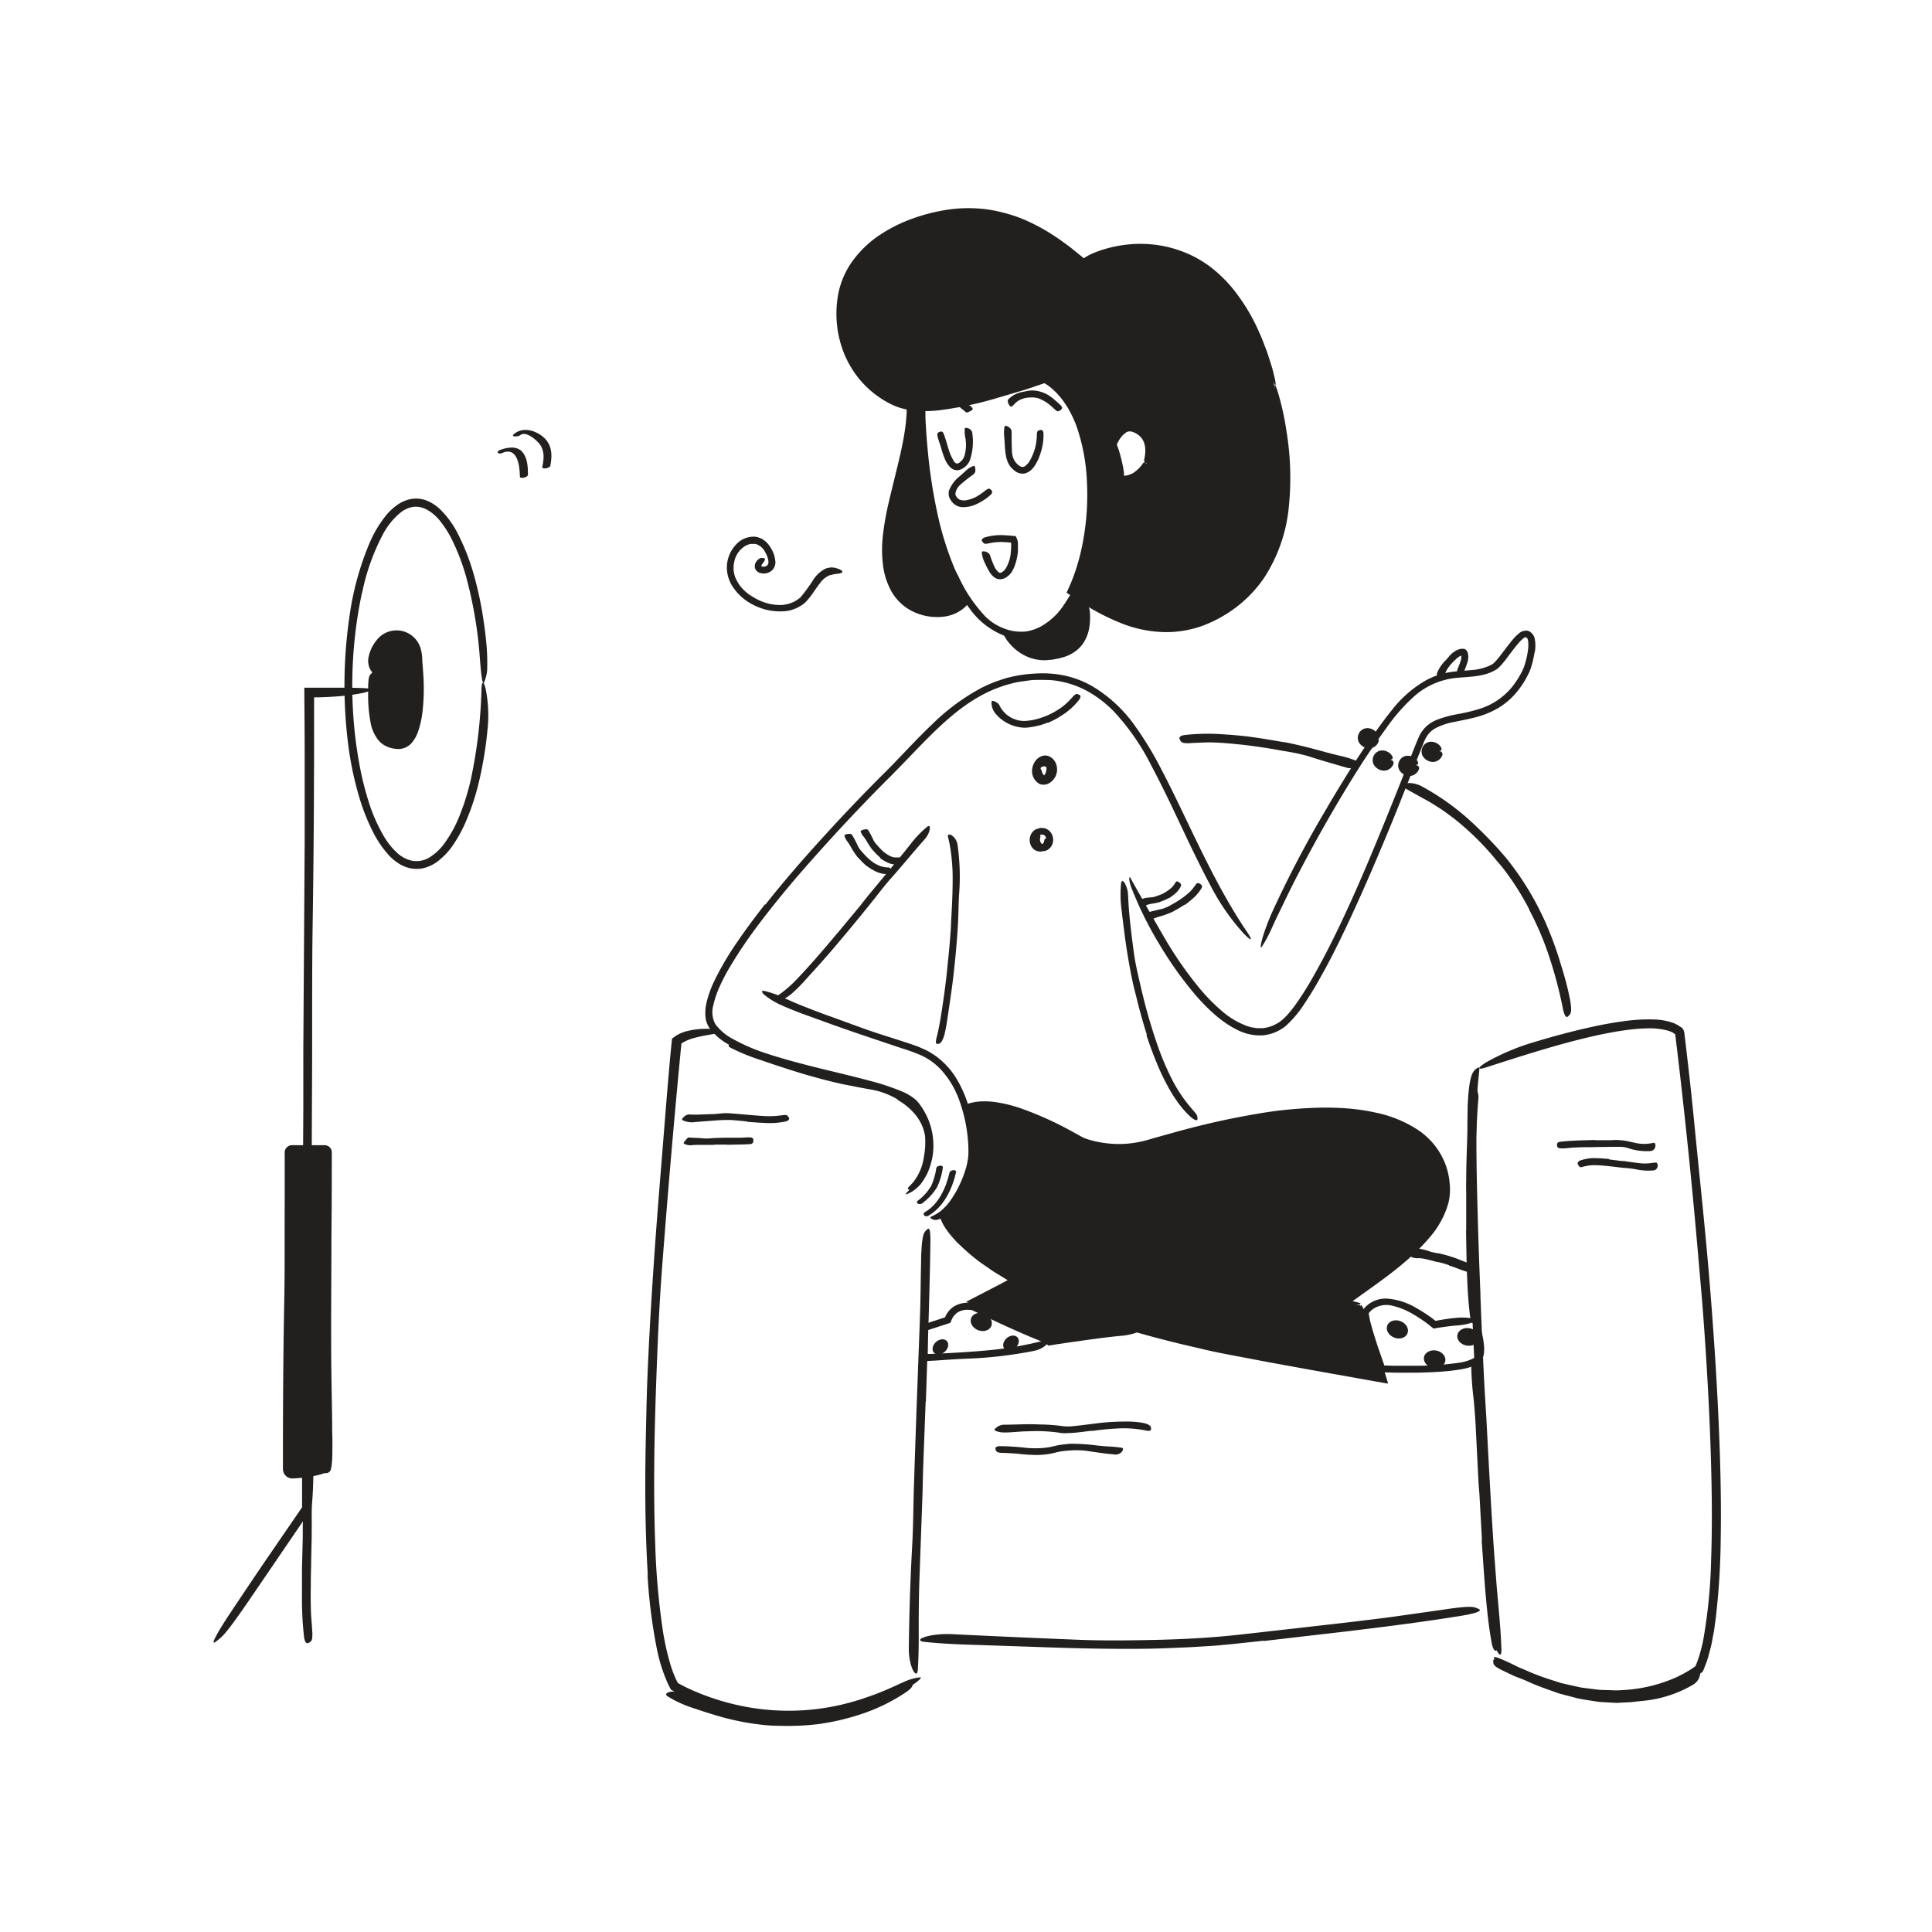 <svg id="Layer_1" data-name="Layer 1" xmlns="http://www.w3.org/2000/svg" width="520" height="520" viewBox="0 0 520 520"><defs><style>.cls-1{fill:#221f1f;}</style></defs><title>Notioly v2</title><g id="_1.Podcast" data-name="1.Podcast"><ellipse class="cls-1" cx="264.12" cy="355.81" rx="2.37" ry="2.92" transform="translate(-162.8 474.58) rotate(-68.96)"/><path class="cls-1" d="M249.68,109l-.19.11s0,0,0,0l-.29.15s0,0,0,.06.18.05,0,.08-1.93.07-1.95,0,0-.13.3-.19.07-.08.11-.12l.15-.12.09-.07s.09-.08.06-.11a.91.91,0,0,0-.23-.09l-.07,0s.1,0,.6,0h.34a6.86,6.86,0,0,1,.81,0c.34,0,.39.09.39.14s0,.07-.07.11Z"/><path class="cls-1" d="M282.92,169a13.67,13.67,0,0,1-9.2,2.75c-.3,0-.59,0-.89-.07l-.87-.16a10,10,0,0,1-1.71-.44,20.64,20.64,0,0,1-9.38-7.44,46.2,46.2,0,0,1-2.95-4.35,27,27,0,0,1-2.9-6c-.39-1.33,1.89-.34,2.94,1.85a40.14,40.14,0,0,0,7.23,10.77A14.49,14.49,0,0,0,272,169.7a12.81,12.81,0,0,0,4.23.25,12.36,12.36,0,0,0,4-1.38,18.11,18.11,0,0,0,4.23-3.35,28.53,28.53,0,0,0,4.65-6.88,36.6,36.6,0,0,0,2.17-6c.11-.46.22-.9.34-1.36.45-1.69.66-2.21,1.25-2.46a1.92,1.92,0,0,1,.4-.17c.42-.09.55.69.34,2a34,34,0,0,1-4.34,11.53,25.68,25.68,0,0,1-6.3,7.19Z"/><path class="cls-1" d="M254.72,106.79a13.12,13.12,0,0,1,2,.33,5.75,5.75,0,0,1,.72.15,9.3,9.3,0,0,1,2.32,1.15c.33.19.65.41,1,.6s.42.27.62.42a1.56,1.56,0,0,1,.44.63c.11.29-1.57,1.14-1.8.91-.53-.47-1.11-.91-1.77-1.45a3.74,3.74,0,0,0-1.43-.53,10.4,10.4,0,0,0-1.68-.33,7.82,7.82,0,0,0-1.08-.06,6.23,6.23,0,0,0-1.61.2,4.06,4.06,0,0,0-1.07.61l-.2.16c-.27.17-.41.11-.73-.29l-.22-.27a.69.69,0,0,1,0-.9,4.36,4.36,0,0,1,2.48-1.24,9,9,0,0,1,2.07-.13Z"/><path class="cls-1" d="M342.94,103.7c-12.48-50.36-48.51-36.31-51.21-33.32-2.48-1.66-16.48-16-36-13.26C242.6,59,227.86,66.55,226.25,81c-1.21,10.93,3.62,21.5,13.41,26.68,5.2,2.75,13.28,4.21,41.57-5.77,14.86,8.3,15.68,39.76,7.46,57.19,5.09,3,23.73,18.45,43.61,3.11C349.78,148.7,347.66,122.74,342.94,103.7Zm-34.37,21a7.2,7.2,0,0,1-6.63,4.11c.15-2.53-2.37-9.32-2.37-9.32s2.05-5.68,5.84-4.42S310.78,120.23,308.57,124.65Z"/><path class="cls-1" d="M290,115.43c-1.61-4.63-4.18-9-8.09-11.8l-.75-.47s-.07-.06-.11,0l-1.6.54c-1.21.41-2.41.83-3.63,1.22L272.17,106l-3.68,1.09a96.31,96.31,0,0,1-15.06,3.25,32.16,32.16,0,0,1-7.85.13,19.18,19.18,0,0,1-3.92-.9,19.65,19.65,0,0,1-3.6-1.75c-.85-.46-1.6-1.06-2.4-1.6a26.28,26.28,0,0,1-2.2-1.88,25.21,25.21,0,0,1-3.72-4.4,27.34,27.34,0,0,1-2.68-5.11,30.32,30.32,0,0,1-1.53-5.54,29.23,29.23,0,0,1,.07-10.09A22.51,22.51,0,0,1,229.65,70,28.71,28.71,0,0,1,237,63.1a41.52,41.52,0,0,1,9-4.41,49.42,49.42,0,0,1,9.67-2.34,38.76,38.76,0,0,1,10,0,42.51,42.51,0,0,1,9.62,2.6A52.21,52.21,0,0,1,284,63.65c1.45.94,2.83,2,4.19,3l2,1.62,1,.81.32.27a1.84,1.84,0,0,0,.25.17,1.68,1.68,0,0,1,.29-.24s.2-.14.3-.19l.36-.2a16,16,0,0,1,1.44-.71,26.92,26.92,0,0,1,3-1.08,33.14,33.14,0,0,1,6.14-1.26,32.16,32.16,0,0,1,12.39,1,30.77,30.77,0,0,1,10.11,5A37.49,37.49,0,0,1,333.56,80a50.92,50.92,0,0,1,5.51,9.81c.41.85.74,1.72,1.07,2.6s.68,1.74,1,2.62c.54,1.79,1.19,3.54,1.61,5.36,1.16,4.5.52,4-1,.36q-.27-.69-.6-1.5l-.74-1.74-.82-2c-.29-.69-.64-1.41-1-2.16a73.9,73.9,0,0,0-5.29-10,38.65,38.65,0,0,0-7.76-9,29.2,29.2,0,0,0-10.34-5.58,30.13,30.13,0,0,0-11.75-1,31.29,31.29,0,0,0-5.84,1.16,24,24,0,0,0-2.77,1,12.8,12.8,0,0,0-1.29.62l-.3.17c-.13.07-.1.07-.36.24s-.8.66-1.18,1l-1-.75c-.34-.24-.71-.55-.81-.64l-1-.83c-.65-.55-1.32-1.08-2-1.61-1.33-1-2.69-2-4.1-3A48.65,48.65,0,0,0,274,60.46,36.06,36.06,0,0,0,264.24,58a36.75,36.75,0,0,0-5-.22,50.34,50.34,0,0,0-5,.55,45.35,45.35,0,0,0-12.8,4.15A29.13,29.13,0,0,0,231,71.06a24.81,24.81,0,0,0-1.78,2.86l-.68,1.54c-.11.26-.23.51-.33.77L228,77c-.15.54-.34,1.07-.47,1.62l-.29,1.66A11.68,11.68,0,0,0,227,82a16.31,16.31,0,0,0-.08,1.71,26.56,26.56,0,0,0,3,13.08,24.35,24.35,0,0,0,10.37,10.29c4.37,2.28,9.61,2,14.57,1.28a111.34,111.34,0,0,0,14.84-3.5c2.45-.72,4.88-1.51,7.3-2.32l3.79-1.29c.49-.35.9.18,1.3.37l.84.53c.52.42,1.08.79,1.57,1.24a22.05,22.05,0,0,1,3.26,3.64,29.15,29.15,0,0,1,2.43,4.18,41.13,41.13,0,0,1,3,9.12,68.33,68.33,0,0,1-1.77,33.18c-.37,1.15-.77,2.29-1.23,3.41-.11.28-.22.57-.34.84l-.31.69-.1.23-.05.11,0,.06.06,0,.41.26c1.94,1.27,4,2.62,6,3.78a40.33,40.33,0,0,0,13.14,5,27.09,27.09,0,0,0,13.78-1.09,32.76,32.76,0,0,0,9.38-5.28,31.74,31.74,0,0,0,7.11-8c3.82-6.06,5.54-13.21,6-20.36a74.83,74.83,0,0,0,0-9.47c-.4-5.93-1.08-9.8-1.48-12.53a46.62,46.62,0,0,1-.67-5.61c0-.6-.1-1.38-.07-1.73.05-.61.46.25,1.08,2.35a75.74,75.74,0,0,1,2.12,9.82,77.33,77.33,0,0,1,.68,20,42.36,42.36,0,0,1-6.63,19.44,34,34,0,0,1-7.2,7.71,35.48,35.48,0,0,1-9.24,5.22,28.83,28.83,0,0,1-10.57,1.77,33.52,33.52,0,0,1-10.51-2A61.12,61.12,0,0,1,289,160.77l-1.56-1c-.11-.09-.31-.15-.35-.27l.19-.43.39-.88.53-1.2.35-.87c.47-1.15.88-2.33,1.25-3.53a58.69,58.69,0,0,0,1.77-7.32,68,68,0,0,0,1-15.07A52.14,52.14,0,0,0,290,115.47Z"/><path class="cls-1" d="M303.17,116.38a5.21,5.21,0,0,0-1.53,1.42,10.75,10.75,0,0,0-.63,1,5.12,5.12,0,0,0-.27.52l-.1.18v.1l0,.14c.22.68.48,1.33.67,2q.48,1.65.84,3.36c.12.57.22,1.14.31,1.73l.06.44,0,.21v.09c0,.12,0,.26,0,.4s0,.06.07.06h.13a3.82,3.82,0,0,0,1-.18,6.09,6.09,0,0,0,1.36-.59,9.65,9.65,0,0,0,2.63-2.66c.25-.31.67-.08.89.48a2.14,2.14,0,0,1-.41,2.2,7.84,7.84,0,0,1-3,2.09,8,8,0,0,1-1.8.48,8.26,8.26,0,0,1-1.42.1c-.45,0-.92,0-1.32-.11,0-.39,0-.78,0-1.16v-.57c0-.17,0-.44,0-.49,0-.35-.06-.73-.11-1.1a29.85,29.85,0,0,0-1.3-5l-.29-.9-.14-.45-.26-.74c.09-.24.19-.48.3-.71s.16-.34.24-.51.34-.6.52-.9a9.78,9.78,0,0,1,1.32-1.64,5.35,5.35,0,0,1,1.67-1.15,4,4,0,0,1,2.09-.27l.77.19.68.28a9,9,0,0,1,1.26.76,6.49,6.49,0,0,1,1.89,2.24,7.56,7.56,0,0,1,.8,4.4,6.46,6.46,0,0,1-.16,1c-.33,1.19-.67,1.48-1.21,1.5a1.53,1.53,0,0,1-.37,0c-.39-.08-.47-.62-.31-1.35.48-2.2.25-4.47-1.26-5.87a5.35,5.35,0,0,0-2-1.17,2,2,0,0,0-1.77.21Z"/><path class="cls-1" d="M260.88,162.19h0c-7,4.32-12.54,2.29-14.73,1.2-8.49-4.21-8.31-15.67-6.9-23.69,1.57-9,5.8-21,5.62-30.59a29.47,29.47,0,0,0,3.65.34C248.63,120,251.24,147.92,260.88,162.19Z"/><path class="cls-1" d="M247.47,113.12c0-.83-.07-1.74-.07-2.5,0,0,0-.11,0-.13h-.09l-.29,0-.92-.1-.08,0h0s0,.06,0,.09l0,.46,0,.44,0,.64A68.75,68.75,0,0,1,244.3,122c-.53,2.4-1.07,4.8-1.68,7.16-1.06,4.18-2.2,8.32-2.85,12.5a32.43,32.43,0,0,0,.2,12.54,14.75,14.75,0,0,0,2.25,5,11.08,11.08,0,0,0,4.06,3.48A13,13,0,0,0,253,164a14.12,14.12,0,0,0,3.4-.61c.57-.14,1.1-.37,1.66-.56s1.08-.44,1.6-.73.9-.36,1-.26l-.18.32h.1l.13-.24c.07.25-.4,1.07-1.52,1.94a10.38,10.38,0,0,1-5.15,2.11,15,15,0,0,1-8-1.22,13.4,13.4,0,0,1-6-5.39,19.38,19.38,0,0,1-2.41-7.54,33.77,33.77,0,0,1,0-7.72,77.13,77.13,0,0,1,1.63-9.12c.7-3,1.46-6,2.18-9,.8-3.27,1.56-6.53,2.06-9.83a48.87,48.87,0,0,0,.52-4.95l0-.31v-.45l0-.9v-1.12c0-.06,0-.19.08-.15l.49,0,3.3.33c.41,0,.81.07,1.19.12l0,1.21,0,1.74c0,1,.06,2.06.13,3.09q.17,3.1.47,6.19a139.7,139.7,0,0,0,2.91,18.52,84.25,84.25,0,0,0,4.36,13.6l1.28,2.83c1.72,3.48,2.37,4.51,2.37,5.52a3.62,3.62,0,0,1,0,.66c-.06.27-.36.11-.86-.44-.25-.27-.55-.64-.89-1.09A11.68,11.68,0,0,1,258,159a58.58,58.58,0,0,1-5.18-12.3,111.37,111.37,0,0,1-3.14-13.3,156.79,156.79,0,0,1-2.23-20.29Z"/><path class="cls-1" d="M291.94,161.51c1.24,7.35.24,13.82-8.77,15.25-7.92,1.27-12-5.35-12.13-5.72,0,0,8.36,3.05,15.12-6.9l3.53-5.07Z"/><path class="cls-1" d="M274.27,172.47a4.23,4.23,0,0,1-.64,0h-.07l-.18-.05s-.12,0-.12,0l0,.09a1.38,1.38,0,0,0,.16.23l0,0,.14.13.29.28a7.46,7.46,0,0,0,.61.53,10.82,10.82,0,0,0,1.31.94,10.23,10.23,0,0,0,2.95,1.2,11.74,11.74,0,0,0,5.65,0,9.57,9.57,0,0,0,5-2.56,7.91,7.91,0,0,0,2.11-4.49,28.53,28.53,0,0,0-.1-6.65c-.05-.7.37-.68.86-.14a5,5,0,0,1,1.12,3,17.25,17.25,0,0,1-.15,3.72,10.65,10.65,0,0,1-1.2,3.66,8.58,8.58,0,0,1-2.58,2.94,11.73,11.73,0,0,1-1.66,1,13.62,13.62,0,0,1-1.78.65l-1.09.29-1.1.2a6.72,6.72,0,0,1-1.12.16c-.38,0-.76.09-1.14.1a11.9,11.9,0,0,1-4.54-.74,13,13,0,0,1-4.05-2.49l-.43-.41-.21-.21-.3-.33a14,14,0,0,1-1.08-1.33c-.49-.83-1.17-1.8-.88-2.07l1,.31a13.69,13.69,0,0,0,1.38.34,5.86,5.86,0,0,0,1.18.15,10.73,10.73,0,0,0,1.39,0,11.67,11.67,0,0,0,2.74-.54,14.71,14.71,0,0,0,6.84-5c.66-.9,1.3-1.81,1.9-2.77l1.85-2.88,1.2-1.8.21.23c.52.55,1,1,1.32,1.43a7,7,0,0,1,.49.64,1.48,1.48,0,0,1,.28.93,2.41,2.41,0,0,1,0,.4c-.12.35-.84,0-1.83-.94a2.66,2.66,0,0,0-.27-.17c0,.13-.09.22-.11.29l-.74,1.16c-.5.77-1,1.55-1.53,2.33s-1.12,1.58-1.7,2.37a23.64,23.64,0,0,1-2.09,2.16,14.07,14.07,0,0,1-9.33,3.77Z"/><path class="cls-1" d="M206,243.48c5-6.35,10.33-12.45,15.77-18.42s11-11.8,16.74-17.49c4.14-4.14,8.06-8.53,12.36-12.61a57.83,57.83,0,0,1,12.59-9.44,35.7,35.7,0,0,1,3.59-1.7,16.62,16.62,0,0,1,1.87-.68c.63-.21,1.25-.44,1.89-.62a36.58,36.58,0,0,1,7.84-1.23,29,29,0,0,1,7.93.55,25.63,25.63,0,0,1,7.43,2.87,37.65,37.65,0,0,1,11.51,10.71,92.27,92.27,0,0,1,7.18,11.89c2.14,4.09,4.14,8.23,6.11,12.34,5.07,10.56,10.11,21.2,16.61,30.85,2.06,3,1.4,2.89-.79.64a60.35,60.35,0,0,1-8.87-12.88c-5.69-10.63-10.27-21.71-15.88-32.2a62.29,62.29,0,0,0-10-14.48,31,31,0,0,0-6.84-5.35,24.89,24.89,0,0,0-8.13-2.91,18.49,18.49,0,0,0-2.59-.29L281,183c-.44,0-.89,0-1.33,0-.89,0-1.78,0-2.66.14l-2.65.36a34.9,34.9,0,0,0-10.12,3.61c-6.4,3.44-11.74,8.68-16.86,13.93-2.82,2.9-5.61,5.86-8.5,8.73s-5.69,5.76-8.48,8.7c-5.58,5.88-11,11.87-16.29,18-3.23,3.8-6.38,7.66-9.39,11.63a127.71,127.71,0,0,0-8.37,12.32,53.38,53.38,0,0,0-2.6,5,25.12,25.12,0,0,0-1.78,5.24,6.75,6.75,0,0,0,.57,5,13.83,13.83,0,0,0,4,3.58,50.89,50.89,0,0,0,10.25,4.46c3.57,1.17,7.19,2.15,10.82,3.08,5.65,1.45,11.29,2.7,16.88,4.22a61.42,61.42,0,0,1,8.28,2.77,13.67,13.67,0,0,1,3.88,2.39,12.75,12.75,0,0,1,1.42,1.83,21,21,0,0,1,1.14,1.94,18.28,18.28,0,0,1,2,7.62,17.4,17.4,0,0,1-.83,6.19,18.12,18.12,0,0,1-.85,2.2c-.35.62-.62,1.19-1,1.67a9.51,9.51,0,0,1-3.3,3.26,10.86,10.86,0,0,1-1.27.59c-.23.06-.23-.06,0-.34s.26-.31.47-.53a6.74,6.74,0,0,0,.7-.8,17.22,17.22,0,0,0,3.56-6.56,17.46,17.46,0,0,0,.49-7.3,16.9,16.9,0,0,0-2.67-6.85l-.54-.77-.26-.38-.28-.29-.27-.28-.34-.26a4.83,4.83,0,0,0-.72-.5,20.09,20.09,0,0,0-3.39-1.64,78.44,78.44,0,0,0-7.52-2.38c-5.15-1.39-10.43-2.59-15.71-3.94a130.61,130.61,0,0,1-15.78-4.83,38.58,38.58,0,0,1-5.66-2.71,16.43,16.43,0,0,1-5-4.27,6.59,6.59,0,0,1-1.19-3.49,12.5,12.5,0,0,1,.29-3.38,28.88,28.88,0,0,1,2.15-6,80,80,0,0,1,6.3-10.67c2.32-3.39,4.77-6.66,7.3-9.88Z"/><path class="cls-1" d="M225.35,251.21q3-3.61,6.05-7.29l2.14-2.71,7.79-9.4c1.17-1.38,2.29-2.81,3.43-4.2a28.59,28.59,0,0,1,4.81-5.1c.62-.45.81,0,.67.76a6,6,0,0,1-1.46,2.74c-3.07,3.43-6,7.08-9.17,10.62-1.87,2.12-3.62,4.5-5.45,6.75q-3,3.72-6.06,7.4l-3.8,4.51c-1.92,2.26-3.92,4.49-5.91,6.68-1.56,1.7-3,3.41-4.78,5a12.74,12.74,0,0,1-1.19,1,6.24,6.24,0,0,1-1.07.67,2.74,2.74,0,0,1-.85.32,1.14,1.14,0,0,1-1.09-.21,1.19,1.19,0,0,1-.3-.29c-.08-.18.07-.39.3-.57l.19-.13.25-.19c.19-.14.4-.24.65-.45a32.9,32.9,0,0,0,4.37-4c1.42-1.5,2.85-3.06,4.25-4.65q3.13-3.56,6.19-7.24Z"/><path class="cls-1" d="M257.54,294.54a23.32,23.32,0,0,0-3.88-6.19,16.78,16.78,0,0,0-5.77-4.32,47.64,47.64,0,0,0-5.17-1.88c-6.24-2.1-12.51-4.17-18.73-6.39-2.76-1-5.54-2-8.27-3-1.75-.67-3.51-1.35-5.23-2.14a19.7,19.7,0,0,1-4.93-3c-.92-1-.34-1.08.64-.79a26.23,26.23,0,0,1,4.57,1.64c3.36,1.59,6.9,2.94,10.45,4.28L232,276.67c4.31,1.57,8.89,2.9,13.36,4.41.61.22,1.23.42,1.84.66l1.85.82a11.31,11.31,0,0,1,1.76,1,10.46,10.46,0,0,1,1.66,1.15,20.62,20.62,0,0,1,5.2,6,32.67,32.67,0,0,1,3.55,9,46.64,46.64,0,0,1,1.12,7.23c.11,1.22.14,2.42.14,3.66a16.53,16.53,0,0,1-.57,3.67,30.32,30.32,0,0,1-4.76,10.18,16.55,16.55,0,0,1-1.67,1.91,7.19,7.19,0,0,1-2.93,1.86,2.05,2.05,0,0,1-1.63-.07,1.75,1.75,0,0,1-.46-.31c-.26-.43.88-.5,2.46-1.68a14.16,14.16,0,0,0,3.13-3.39,28.1,28.1,0,0,0,2.38-4.23,28.52,28.52,0,0,0,1.69-4.63,18,18,0,0,0,.45-2.37,11.3,11.3,0,0,0,.08-1.15l0-1.25a41.5,41.5,0,0,0-3.09-14.63Z"/><path class="cls-1" d="M252,314.38a17.35,17.35,0,0,1-1.34,4.74,13,13,0,0,1-3.57,4c-.91.74.49,1.27,1.14.74a15.72,15.72,0,0,0,3.9-4.19,17,17,0,0,0,1.63-5.4c.15-.83-1.62-.6-1.76.15Z"/><path class="cls-1" d="M255.55,315.64c-.85,3.84-2.92,8.53-6.51,10.53-1,.58-.09,1.56.79,1.07,4.13-2.31,6.5-7.26,7.49-11.72.19-.87-1.59-.68-1.77.12Z"/><path class="cls-1" d="M413.05,175.47a27.76,27.76,0,0,1-.63,3c-.13.5-.28,1-.45,1.49-.08.25-.17.5-.28.77s-.25.5-.36.74a24.42,24.42,0,0,1-3.41,5.18,19.54,19.54,0,0,1-4.81,4,23.7,23.7,0,0,1-5.73,2.35c-2,.54-3.94.89-5.85,1.29a17.48,17.48,0,0,0-5.28,1.77,6.5,6.5,0,0,0-1.92,1.69,10.13,10.13,0,0,0-1.25,2.39l-2.19,5.49c-2.12,5.37-4.21,10.76-6.41,16.09-3.87,9.41-7.88,18.77-12.24,28-2.19,4.6-4.46,9.17-7,13.63-1.24,2.23-2.56,4.42-4,6.57a30.57,30.57,0,0,1-4.93,6,11.37,11.37,0,0,1-6.53,2.75,13.39,13.39,0,0,1-6.87-1.53c-4.2-2.1-7.55-5.33-10.58-8.68a98.28,98.28,0,0,1-10.16-14.1,97.28,97.28,0,0,1-7.71-15.58,9.12,9.12,0,0,1-.51-2c0-.49,0-.72.13-.68s.22.29.43.66l.87,1.56c1.49,2.65,4.22,7.48,7.5,13.16a103.15,103.15,0,0,0,9.82,14.33,51.26,51.26,0,0,0,6,6.16,21.8,21.8,0,0,0,7.1,4.24c.32.09.64.21,1,.29l1,.16.49.08h1.46a9.36,9.36,0,0,0,3.7-1.12l.87-.49.76-.6a17.83,17.83,0,0,0,1.46-1.43,36.72,36.72,0,0,0,2.63-3.38,84.67,84.67,0,0,0,4.6-7.43c1.44-2.55,2.83-5.15,4.16-7.78,6.36-12.6,11.94-26.25,17.35-39.68l4.41-11.09c.76-1.87,1.43-3.68,2.28-5.59a8.77,8.77,0,0,1,4.66-4.37,30.41,30.41,0,0,1,5.91-1.61,47.59,47.59,0,0,0,5.71-1.39,18.22,18.22,0,0,0,9.24-6.55,26,26,0,0,0,1.89-3,14.78,14.78,0,0,0,.75-1.57c.2-.55.37-1.12.53-1.7a22.24,22.24,0,0,0,.66-3.5,9.72,9.72,0,0,0,0-1.7,3.11,3.11,0,0,0-.16-.74.68.68,0,0,0-.25-.39.49.49,0,0,0-.42-.09.6.6,0,0,0-.2.08,1.26,1.26,0,0,0-.29.2,9,9,0,0,0-1.21,1.19c-.79.89-1.52,1.87-2.26,2.84s-1.47,2-2.29,2.93a8.45,8.45,0,0,1-1.46,1.38,11,11,0,0,1-1.74.89c-3.7,1.44-7.58,1-11.1,1.71a20.1,20.1,0,0,0-9.54,4.86,50.1,50.1,0,0,0-7.22,8.27c-2.17,3-4.32,6-6.31,9.08-6.18,9.62-11.75,19.37-17,29.37-1.15,2.21-2.25,4.37-3.35,6.63-1,2.07-1.84,3.82-2.55,5.27s-1.23,2.63-1.68,3.61a34.57,34.57,0,0,1-2,3.9c-.25.39-.56.93-.75,1.15-.62.77.08-3.09,2.86-9.39A293.85,293.85,0,0,1,356.82,218c2.67-4.57,5.43-9.12,8.34-13.62,1.45-2.24,3-4.52,4.54-6.67s3.13-4.39,4.86-6.5a31,31,0,0,1,9.32-8.14,20.19,20.19,0,0,1,6-2.09c2.09-.38,4.12-.42,6.05-.62a14.27,14.27,0,0,0,5.3-1.34c.18-.11.39-.22.54-.32a2.69,2.69,0,0,0,.4-.34,11.32,11.32,0,0,0,.91-1c.61-.73,1.2-1.52,1.81-2.32s1.21-1.6,1.86-2.4a13.27,13.27,0,0,1,2.33-2.37l.25-.15.33-.17a3.34,3.34,0,0,1,.69-.18,2,2,0,0,1,1.37.22,3,3,0,0,1,1.39,2.09,10.65,10.65,0,0,1,0,3.39Z"/><path class="cls-1" d="M393.43,176.57s-.08-.07-.13-.08-.28.11-.43.16l-.45.27c-.22.17-.4.37-.61.56a12.74,12.74,0,0,0-2.09,2.34,7.33,7.33,0,0,0-.68,1.26,6.49,6.49,0,0,1-.73,1.63c-.12.15-.57,0-1-.32s-.69-.79-.55-1.17a10.08,10.08,0,0,1,2.25-3.41c.6-.58,1.06-1.3,1.72-1.88a6.64,6.64,0,0,1,1.22-.85,3.82,3.82,0,0,1,.74-.31,2.4,2.4,0,0,1,1-.14,1.12,1.12,0,0,1,1,.41,2,2,0,0,1,.44,1.05,4.49,4.49,0,0,1,0,1.49,9.15,9.15,0,0,1-.37,1.28,16.66,16.66,0,0,1-.74,1.88c-.07.13-.12.27-.2.39-.31.47-.54.52-1,.27a2.28,2.28,0,0,1-.3-.17.77.77,0,0,1-.29-.91c.34-1,.79-1.89,1-2.78a3,3,0,0,0,.08-.45c0-.13,0-.37,0-.41s0,0,0-.06Z"/><path class="cls-1" d="M318.87,243.48c-.78.51-1.57,1-2.39,1.43-.3.16-.57.37-.88.5a22.83,22.83,0,0,1-3.35,1.23c-.51.14-1,.33-1.49.49a4.53,4.53,0,0,1-1.95.45c-.42,0-.24-1.92.42-2.09,1.2-.32,2.4-.6,3.66-.89a9.2,9.2,0,0,0,2.13-.95c.76-.41,1.52-.83,2.25-1.31q.68-.43,1.32-.93a19,19,0,0,0,1.88-1.59,17.37,17.37,0,0,0,1.2-1.49c.09-.11.16-.23.25-.34.35-.39.56-.42,1-.14a2.9,2.9,0,0,1,.29.19.72.72,0,0,1,.19,1,11,11,0,0,1-2.32,2.77,24.76,24.76,0,0,1-2.17,1.75Z"/><path class="cls-1" d="M233.24,233.08a19.25,19.25,0,0,1-1.88-1.84,8.57,8.57,0,0,1-.66-.69,22.33,22.33,0,0,1-1.8-2.78c-.24-.41-.5-.82-.78-1.22a4.16,4.16,0,0,1-.84-1.63c-.06-.39,1.78-.76,2.08-.19.58,1,1.11,2,1.61,3.11a7.73,7.73,0,0,0,1.3,1.71,16.46,16.46,0,0,0,1.65,1.69,14.35,14.35,0,0,0,1.15.91,9.92,9.92,0,0,0,2,1,8,8,0,0,0,1.67.32c.12,0,.25,0,.37,0,.45.07.56.23.57.74,0,.11,0,.23,0,.35a.69.69,0,0,1-.68.68,6.73,6.73,0,0,1-3.45-.77,13.47,13.47,0,0,1-2.29-1.42Z"/><path class="cls-1" d="M282,194.48a19.41,19.41,0,0,1-4.45,1.21,13.52,13.52,0,0,1-1.72.18,10.75,10.75,0,0,1-5.73-1.85,9.37,9.37,0,0,1-2-1.79,4.54,4.54,0,0,1-1.23-3.31c0-.38.52-.3,1-.06a2.62,2.62,0,0,1,.68.43,1.18,1.18,0,0,1,.45.55,7.28,7.28,0,0,0,3.81,3.62,6.93,6.93,0,0,0,3.53.55,16.2,16.2,0,0,0,4.08-.89,18.25,18.25,0,0,0,2.42-1,21.62,21.62,0,0,0,3.39-2.12,21.3,21.3,0,0,0,2.22-2.13c.16-.16.29-.34.45-.5.6-.59.86-.7,1.35-.47a2,2,0,0,1,.33.16c.33.21.3.68-.08,1.21a17.83,17.83,0,0,1-4.39,4.07,23.73,23.73,0,0,1-4.06,2.21Z"/><path class="cls-1" d="M255.1,259.19c.31-2.88.58-5.77.78-8.67.08-1.06.08-2.12.15-3.17.22-3.73.39-7.46.38-11.19,0-1.66-.1-3.32-.26-4.94a39.55,39.55,0,0,0-1-6c-.17-.49.22-.79.91-.45a3.72,3.72,0,0,1,1.67,2.64,61,61,0,0,1,.42,13.21c-.17,2.62-.16,5.35-.31,8-.16,2.94-.4,5.88-.68,8.81-.17,1.81-.37,3.61-.57,5.41-.32,2.73-.72,5.46-1.12,8.16-.32,2.1-.57,4.17-1,6.26-.11.45-.17.91-.32,1.37-.5,1.7-1,2.22-1.56,2.32a2.08,2.08,0,0,1-.41,0c-.2,0-.29-.24-.29-.56a7.12,7.12,0,0,1,.26-1.35c.86-3.46,1.39-7.35,1.95-11.21.39-2.88.75-5.79,1-8.71Z"/><path class="cls-1" d="M308.69,278.54c-1.07-3.35-2-6.74-2.83-10.14-.31-1.25-.64-2.48-.92-3.73q-1.41-6.62-2.27-13.32c-.25-2-.53-4-.73-5.95a31,31,0,0,1-.19-7.71c.12-.82.59-.64,1,.06a7.1,7.1,0,0,1,.88,3.29c.2,5.06.86,10.16,1.54,15.3.41,3.08,1.17,6.23,1.89,9.32.79,3.4,1.67,6.79,2.69,10.13.62,2.06,1.29,4.1,2,6.12a73.76,73.76,0,0,0,3.86,8.93,39.37,39.37,0,0,0,4,6.18l1,1.22c1.32,1.49,1.71,1.95,1.68,2.63a2.3,2.3,0,0,1,0,.46c-.1.42-1,.1-2.13-1-3.39-3.21-5.77-7.5-7.79-11.83a100.37,100.37,0,0,1-3.83-10Z"/><path class="cls-1" d="M283.93,209.22a5.79,5.79,0,0,1-.5.72,4.7,4.7,0,0,1-.66.6,3.09,3.09,0,0,1-1.88.66,2.61,2.61,0,0,1-1.92-.95,7,7,0,0,1-.47-.78l-.27-.76a3.61,3.61,0,0,1,.1-2.56A2.93,2.93,0,0,1,282.5,205a2.56,2.56,0,0,1,1,2.07,5.29,5.29,0,0,1-.43,1.93,2.64,2.64,0,0,1-1.29,1.48,2,2,0,0,1-2.05-.31,3.45,3.45,0,0,1-1.28-2,2.77,2.77,0,0,1,.46-2.32c.32-.42.62,0,.88.5a7.54,7.54,0,0,1,.64,1.28,1.77,1.77,0,0,0,.45.93c.13.1.16.14.15.14l0,0a2.12,2.12,0,0,0,.47-.91,3.6,3.6,0,0,0,.16-.67,1.13,1.13,0,0,1,0-.26c0-.09,0-.13,0-.22-.06-.28-.51-.5-1-.32a1.2,1.2,0,0,0-.83,1,2.23,2.23,0,0,0,.11.93,2.13,2.13,0,0,0,.42.84.61.61,0,0,0,.55.26,1.45,1.45,0,0,0,.78-.35,2.8,2.8,0,0,0,.75-1,2.74,2.74,0,0,0,.17-1.26,2.1,2.1,0,0,0-1-1.49,1.35,1.35,0,0,0-1.48.64,2.81,2.81,0,0,0-.52,1.46,2.45,2.45,0,0,0,.34,1.38c.08.19.27.3.38.47.56.52.78.68.73,1.25,0,.12,0,.26,0,.38-.05.38-.61.52-1.44.07a4,4,0,0,1-1.81-3.93,4.7,4.7,0,0,1,.87-2.17,3.48,3.48,0,0,1,2.3-1.43,2.69,2.69,0,0,1,1.22.13,4,4,0,0,1,1,.58,4,4,0,0,1,1.07,1.58,4.32,4.32,0,0,1-.32,3.58Z"/><path class="cls-1" d="M278.88,223.23a3.22,3.22,0,0,1,2.51-.23,3,3,0,0,1,1.8,1.74,3.47,3.47,0,0,1,.25,1.68,3.12,3.12,0,0,1-1.64,2.42,2.25,2.25,0,0,1-1.59.17,2.68,2.68,0,0,1-1.25-.73,3.66,3.66,0,0,1-1-2.15,3.38,3.38,0,0,1,.13-1.54,2,2,0,0,1,1.1-1.24c.35-.14.46.36.56.85s.34.9.28,1.06a1.91,1.91,0,0,0,0,1.31,1.26,1.26,0,0,0,.35.52.88.88,0,0,0,.41.24c.19.06.46-.13.62-.41a1.7,1.7,0,0,0,.22-1c-.05-.77-.54-1.39-1.34-1.27a1.48,1.48,0,0,0-1.15.79,1.76,1.76,0,0,0-.08,1.14,1,1,0,0,0,.67.75,1.07,1.07,0,0,0,1.24-.7,1.67,1.67,0,0,0,.08-.32c.09-.42.17-.58.68-.73l.34-.11c.37-.1.74.18.77.84a2.83,2.83,0,0,1-.39,1.52,2.87,2.87,0,0,1-3.26,1.25,2.77,2.77,0,0,1-1.58-1.24,3.51,3.51,0,0,1-.37-2.6,3.25,3.25,0,0,1,1.63-2.08Z"/><path class="cls-1" d="M362.3,350.92c4.26-4.55,27.4-16.68,27.32-30.64-.1-17.15-20.27-31-80.07-12.5a28.52,28.52,0,0,1-19.76-1l51.32,33.63Z"/><path class="cls-1" d="M297.82,307.71a27.35,27.35,0,0,0,8.75-.34c1.44-.27,2.83-.71,4.32-1.14L315.3,305c5.9-1.66,11.86-3.11,17.89-4.28,4.39-.83,8.81-1.63,13.27-2.05,7.86-.75,15.88-.95,23.71.77a32.79,32.79,0,0,1,11.12,4.45,19.39,19.39,0,0,1,7.66,9.25,18.93,18.93,0,0,1,1.22,5.25,15.67,15.67,0,0,1-.33,5.41,24.08,24.08,0,0,1-5.11,9.32C378.9,340,371.24,345,364.17,350.14c-1.07.83-1.51,1.15-1.64,1s.18-.81,1-1.74c1.53-1.88,4.87-4.69,8.9-7.75a72.73,72.73,0,0,0,10-8.85c2.9-3.25,5.44-7,5.94-11.14a13.3,13.3,0,0,0,.08-1.55c0-.53,0-1.07-.08-1.6a17.51,17.51,0,0,0-.56-3.14,16.38,16.38,0,0,0-2.79-5.68,22.76,22.76,0,0,0-10.61-7.29,42.47,42.47,0,0,0-7.85-1.92,68,68,0,0,0-8.23-.62,109.16,109.16,0,0,0-16.64,1.23c-6.05.86-12.05,2.1-18,3.56-3,.72-5.93,1.54-8.88,2.36l-4.42,1.3c-.72.23-1.51.42-2.26.62s-1.54.31-2.31.47a29.69,29.69,0,0,1-8.26.14,29.24,29.24,0,0,1-4.05-.78,23.77,23.77,0,0,1-3.94-1.4l.64-1.11,5.45,3.59,28.69,18.88c5.76,3.76,11.55,7.45,17.2,11.07l5.14,2.48,5.18,2.5c6.46,3.17,8.45,4.3,9.61,5.43a8,8,0,0,1,.77.76c.44.65-2.33-.37-7.09-2.61L347.92,345l-7.38-3.54-13.63-8.8-13.77-9-24-15.8,1.23-2.13a22.54,22.54,0,0,0,3.61,1.26,26.38,26.38,0,0,0,3.85.72Z"/><path class="cls-1" d="M366.15,351.29c-20-1.26-84-61.21-105.69-53.14,0,0,7.89,17.45-6.29,29.72,0,0,7.73,23.46,87.39,37.42,20.25,3.55,30.53,5.68,30.53,5.68Z"/><path class="cls-1" d="M278.1,348.22l-5.17-2.67c-1.7-.93-3.35-2-5-3-.84-.48-1.61-1.09-2.42-1.63s-1.61-1.1-2.39-1.7a54,54,0,0,1-4.46-3.83c-.36-.34-.72-.68-1.07-1l-1-1.11a23.8,23.8,0,0,1-1.87-2.35c-.3-.4-.54-.86-.82-1.29a7.22,7.22,0,0,1-.45-.92l-.25-.54c-.06-.18-.21-.4-.18-.58.29-.3.56-.61.89-.92l.61-.59,1-1a22.57,22.57,0,0,0,5.36-9.51,25.43,25.43,0,0,0,.74-8c-.05-.67-.09-1.35-.2-2s-.19-1.34-.34-2-.29-1.33-.46-2c-.08-.34-.19-.65-.28-1l-.15-.49-.19-.53c-.23-.68-.54-1.37-.82-2.05.47-.17,1-.31,1.48-.47a8.94,8.94,0,0,1,1.33-.34,14,14,0,0,1,1.92-.25,21.81,21.81,0,0,1,3.8.15,38.17,38.17,0,0,1,7.21,1.77,90.32,90.32,0,0,1,13.32,6c8.56,4.62,16.67,9.92,24.72,15.29,7.29,4.88,14.56,9.86,21.81,14.63,4.67,3.06,9.38,6.07,14.19,8.88,2.41,1.4,4.84,2.75,7.32,4a40.69,40.69,0,0,0,7.63,3c1.62.4,2.33.52,2.27.72s-.92.39-2.44.28a23.07,23.07,0,0,1-6.06-1.45,52.87,52.87,0,0,1-8-3.76c-10-5.72-19.35-12.27-28.8-18.67s-18.88-12.9-28.74-18.71A110.25,110.25,0,0,0,277,301.05a44.54,44.54,0,0,0-8.13-2.41,21.67,21.67,0,0,0-4.15-.35,15.16,15.16,0,0,0-2,.18l-.73.15a1.25,1.25,0,0,0-.31.12l.11.29.08.23c.05.15.11.31.16.47.19.63.39,1.26.54,1.89a30.16,30.16,0,0,1,.73,3.86,26.81,26.81,0,0,1-1,11.83,24.27,24.27,0,0,1-6.37,10l-.71.68c-.09.06,0,.16.07.28l.08.16a1,1,0,0,0,.12.22c.25.39.46.79.73,1.17L257,331c.56.74,1.23,1.42,1.85,2.13s1.36,1.32,2.05,2a61.7,61.7,0,0,0,9.26,6.73A137.33,137.33,0,0,0,296,353.45l5.13,1.67,2.57.83c.85.28,1.73.49,2.59.74l5.21,1.44c1.74.47,3.46,1,5.22,1.38L327.24,362l10.55,2c5.45,1.06,10.9,2,16.3,3l16.14,2.86.65.11c.08,0,0-.06,0-.1l-.05-.17-.1-.31q-.5-1.58-1-3.18c-2.65-8.66-3.36-11.45-3.45-13.46a12.93,12.93,0,0,1,0-1.32c.12-.95,1.49,2.49,3.51,8.81l2.26,7.07.66,2.1.5,1.63.25.82.13.41s0,.09,0,.09h-.11l-.2,0-5.29-.94-15-2.68c-5-.92-10.09-1.81-15.2-2.8s-10.25-1.85-15.32-3.12c-15.12-3.42-30.18-7.85-44.38-14.46Z"/><path class="cls-1" d="M375.53,369.46l-4.22-.13-.66-1.82-.38-1.11-.76-2.23c-.5-1.49-1-3-1.44-4.49s-.94-3-1.26-4.6c-.07-.36-.13-.72-.17-1.12l0-.32c0-.15,0-.3,0-.45a2.06,2.06,0,0,1,.31-.8l.47-.52a2.65,2.65,0,0,1,.42-.4,5.84,5.84,0,0,1,.92-.72,7.78,7.78,0,0,1,4.38-1.24,17.84,17.84,0,0,1,8.14,2.59c.94.53,1.86,1.1,2.75,1.7.45.3.89.61,1.33.92l1,.79.66-.12c1.55-.27,3.1-.52,4.68-.66a15.31,15.31,0,0,1,4.85.19c1.1.37.65.75-.19,1a15.58,15.58,0,0,1-3.95.81c-1,.07-2,.18-3,.31l-1.5.21-.76.11-1.32.23-.62-.51-.43-.35-.61-.47c-.41-.32-.83-.62-1.26-.91-.85-.59-1.72-1.15-2.62-1.66a19.58,19.58,0,0,0-5.62-2.27,6.44,6.44,0,0,0-4.95.8,6,6,0,0,0-1,.84l-.21.24-.08.09a.58.58,0,0,0,0,.28,18.37,18.37,0,0,0,.57,2.72c.52,1.94,1.13,3.89,1.76,5.82l1,2.89.84,2.43.3,0,1.85.06,2,0c1.32,0,2.64,0,4,0a81.15,81.15,0,0,0,11.91-.8,12.27,12.27,0,0,0,4.14-1.31c.89-.52.84-2.18.73-3.58-.07-.64-.17-1.26-.29-1.91-.45-2.41-.58-3.19-.23-3.84a3.54,3.54,0,0,1,.23-.44c.3-.34.93.57,1.43,2.39a22.26,22.26,0,0,1,.77,4.27,8.73,8.73,0,0,1-.13,2.41,6.91,6.91,0,0,1-.19.67,7.9,7.9,0,0,1-.36.71,6.66,6.66,0,0,1-.63.67c-.19.13-.39.27-.59.39a15.44,15.44,0,0,1-4.49,1.36c-1.47.26-2.94.42-4.4.54-4.36.36-8.71.38-13.05.33Z"/><path class="cls-1" d="M307.06,358.34c-3.75-1.07-24.57,2.74-24.57,2.74-3.06-3.79-20.59-10.75-20.59-10.75s10.4-5.46,11.56-6.27Z"/><path class="cls-1" d="M272.73,345.85c-1.73.94-3.45,1.83-5.18,2.72L265,349.91l-.66.31,1,.47c1.68.72,3.36,1.43,5,2.21,2.21,1,4.41,2.13,6.56,3.33,1.08.6,2.14,1.22,3.18,1.91a18.15,18.15,0,0,1,1.54,1.11c.25.21.51.38.75.62l.17.19.07.08.14.14,4.17-.66,8.44-1.29c1.8-.25,3.6-.53,5.42-.71a24.06,24.06,0,0,1,5.57-.07c1.29.28.85.69-.09,1a17.11,17.11,0,0,1-4.65,1c-3.13.29-6.28.72-9.43,1.15l-4.74.67-2.38.35-1.18.18-1.74.28-.9-.93a3.12,3.12,0,0,0-.49-.46,12.81,12.81,0,0,0-1.12-.88c-3.54-2.49-7.83-4.37-11.94-6.25l-3-1.34c-1.17-.51-3-1.28-4.66-1.94l9-4.66,2-1.08,1-.55.49-.28.72-.43a1.14,1.14,0,0,1,.19-.1l.2.09.4.17.63.27,1.07.47,2.12.92c4.29,1.85,8.59,3.74,12.86,5.53,3.33,1.4,6.64,2.66,9.95,4l2.18.86c2.71,1.12,3.52,1.6,3.91,2.3a2.22,2.22,0,0,1,.25.48c.11.46-1.12.29-3.14-.45-6-2.18-12.2-4.77-18.41-7.4l-6.92-3-3.46-1.5-1.48-.64h0l-.78.45Z"/><path class="cls-1" d="M255.89,355.76l-.08.18c0,.06-.05.13-.12.14l-.39.12-.67.23-.8.25-1.6.52-1.61.52-.74.24-.14,0c0-.18,0,1.18-.05,2l0,2.77v1.57s0,.11,0,.12h.14l.56,0c5.25-.22,10.5-.51,15.73-1,2.31-.22,4.64-.52,6.91-.9,2.91-.51,5.83-1.12,8.58-1.88.85-.24,1,.23.38.94a6.7,6.7,0,0,1-3.65,2A113.26,113.26,0,0,1,260,365.7c-1.84.07-3.71.2-5.59.32l-2.83.19-3.7.19c-.1,0-.06-.08-.07-.14v-2.79l0-2.08.06-4.7,4.38-1.44,1.81-.59c.18-.06.32-.06.36-.24l.16-.36a4.25,4.25,0,0,1,.27-.46,6,6,0,0,1,1.39-1.59,6.21,6.21,0,0,1,1.86-1,7.77,7.77,0,0,1,3.09-.36c.27,0,.49.05.86.12l.71.35,1.3.63,5.19,2.47c2.69,1.26,5.37,2.39,8.06,3.57l1.77.77c2.19,1,2.83,1.45,3.09,2.12a2.45,2.45,0,0,1,.16.45c0,.45-1,.32-2.63-.34-4.88-1.94-9.89-4.27-14.91-6.64l-2.79-1.34-.53-.25-.15,0a3.16,3.16,0,0,0-.32,0,6.93,6.93,0,0,0-1.29,0,4.72,4.72,0,0,0-2.25.88l-.44.4-.38.46-.33.52-.43,1Z"/><path class="cls-1" d="M345.23,317.25c-.9.4-1.81.8-2.68,1.26s-1.75.92-2.61,1.42c-.63.35-1.22.79-1.83,1.17a68.44,68.44,0,0,0-6.33,4.37c-.91.69-1.75,1.48-2.59,2.24a36.05,36.05,0,0,1-3.19,3c-.74.54-1.19-1.54,0-2.75a45.26,45.26,0,0,1,7.13-5.7c1.54-1,3.05-2.15,4.63-3.15.87-.55,1.78-1,2.67-1.56s1.82-1,2.75-1.4l1.73-.79c.58-.25,1.18-.47,1.76-.72a49.22,49.22,0,0,1,5.49-1.74l2.16-.52c.71-.19,1.45-.28,2.18-.41a6.41,6.41,0,0,1,1-.13c1.23-.05,1.62.07,1.87.57a2.07,2.07,0,0,1,.15.34c.1.38-.39.7-1.22.83a50.85,50.85,0,0,0-7.54,1.62c-.94.29-1.87.62-2.79.95s-1.85.7-2.74,1.15Z"/><path class="cls-1" d="M174.36,423.87c-.82-13.1-.78-26.18-.49-39.24.11-4.77.2-9.53.4-14.29.7-16.77,1.85-33.51,3.19-50.24.6-7.42,1.2-14.88,1.79-22.24.39-4.73.77-9.47,1.22-14.2l.39-3.92,0-.18a1.5,1.5,0,0,1,.13-.11l.28-.2.56-.4a3,3,0,0,1,.49-.3l.44-.24a10.35,10.35,0,0,1,1.82-.7A21,21,0,0,1,192,277c1.54.15,2.07.36,2.27.76,0,0-.28,0-.38.07a2.79,2.79,0,0,1-.42.15c-.36.1-.86.21-1.49.33-1.23.24-3,.49-4.93,1a13.82,13.82,0,0,0-2.9,1.1l-.65.39c-.13.09-.08.08-.12.12h0v.2c0,.34-.07.67-.1,1-1.86,19.26-3.5,38.53-5,58-.91,11.63-1.39,23.77-1.79,35.7-.42,13.11-.62,26.24-.15,39.34a196.74,196.74,0,0,0,2.11,24,70.1,70.1,0,0,0,2,8.86,28.84,28.84,0,0,0,1.6,4.18l.25.49a1.11,1.11,0,0,0,.16.29l.32.19.49.27c.66.35,1.34.68,2,1a64.89,64.89,0,0,0,17.28,5.25,62.68,62.68,0,0,0,27.4-1.79l1.45-.43,1.42-.49c1-.32,1.9-.65,2.84-1,3.54-1.35,5.77-2.48,7.38-3.17a14.39,14.39,0,0,1,3.46-1.18,9.15,9.15,0,0,1,1.17-.17c.44,0,0,.52-1.09,1.38a34.58,34.58,0,0,1-5.57,3.33,63.31,63.31,0,0,1-25.14,6.6,67.47,67.47,0,0,1-26.51-4q-2.37-.85-4.68-1.91c-.77-.35-1.53-.73-2.29-1.12l-.57-.31L181,455l-.27-.15c-.09-.05-.18-.1-.21-.2l-.28-.54-.35-.68a43.35,43.35,0,0,1-3.12-9.77,145.2,145.2,0,0,1-2.49-19.8Z"/><path class="cls-1" d="M220.64,464a68.93,68.93,0,0,1-10.74.5c-1.31,0-2.61-.05-3.91-.18a69.09,69.09,0,0,1-13.48-2.69c-1.94-.58-3.88-1.2-5.79-1.86a30.46,30.46,0,0,1-7.09-3.24c-.68-.49-.25-.95.63-1.15a5.75,5.75,0,0,1,3.49.41,95.78,95.78,0,0,0,14.47,5A50.2,50.2,0,0,0,207.6,462a66.05,66.05,0,0,0,10.43-.15,56.93,56.93,0,0,0,6.37-1,54.14,54.14,0,0,0,9.37-2.74c.58-.24,1.16-.47,1.73-.72l1.68-.83c1.12-.54,2.19-1.16,3.27-1.78l1.41-.82c1.75-1,2.39-1.22,3.11-.89a2.37,2.37,0,0,1,.48.23c.43.32-.1,1.09-1.37,2a49,49,0,0,1-12.83,6.23,63.71,63.71,0,0,1-10.6,2.46Z"/><path class="cls-1" d="M249.14,377.24l-.69,18.3-.16,6.67-.85,23.52c-.11,3.48-.15,7-.17,10.43,0,4.44.07,8.9-.25,13.32-.2,2.76-2.48-.76-2.41-5.89.11-9.06.38-18.12.89-27.25.31-5.46.32-11.15.5-16.74q.3-9.21.62-18.43l.42-11.35c.2-5.72.45-11.48.62-17.16.14-4.43.14-8.76.26-13.14,0-1,0-1.91.09-2.89a23.63,23.63,0,0,1,.42-3.84,3,3,0,0,1,.85-1.64,2.29,2.29,0,0,1,.49-.42c.26-.12.45.21.55.87a21.4,21.4,0,0,1,.09,2.93c-.1,7.76-.32,16-.59,24.26-.21,6.13-.41,12.3-.62,18.45Z"/><path class="cls-1" d="M460.62,397.45c-.32-14.6-1.14-29.2-2.22-43.78-.4-5.32-.9-10.63-1.35-15.95q-2.42-28.1-5.77-56.12l-.37-3,0-.18-.14-.12c-.07,0-.23-.2-.43-.31a7.26,7.26,0,0,0-1.27-.55,18.84,18.84,0,0,0-5.91-.65,50.76,50.76,0,0,0-6.13.55c-2,.28-4.07.67-6.08,1.08-10.35,2.21-20.51,5.51-30.6,8.75a10.42,10.42,0,0,1-1.75.46c-.16,0-.37,0-.38,0a.18.18,0,0,0,0-.09v0l-.12-.15c-.24-.29-.24-.29,0,0l.08.1h0v-.05s0-.06,0-.11a2.15,2.15,0,0,1,.34-.35,12.57,12.57,0,0,1,1.4-1,60.26,60.26,0,0,1,13.09-5.52c5.24-1.59,10.52-3,15.9-4.17,2.69-.58,5.4-1.07,8.16-1.44a48,48,0,0,1,8.43-.45,17.36,17.36,0,0,1,4.44.78l.56.19.57.28a5.11,5.11,0,0,1,1.11.68c1.46.61,1.14,2.45,1.3,2.81q.48,4.07.95,8.14.93,8.15,1.72,16.33c1.27,13.05,2.76,26.63,3.87,40,1.22,14.71,2.21,29.44,2.76,44.2.34,9.08.51,18.18.34,27.27a196.11,196.11,0,0,1-1.35,20.66l-.35,2.57c-.11.86-.31,1.71-.46,2.56s-.29,1.71-.52,2.55l-.67,2.53a22.1,22.1,0,0,1-.87,2.48l-.52,1.35a2.82,2.82,0,0,1-.64.57l-.54.39a32.14,32.14,0,0,1-4.55,2.6c-9.83,4.61-21,5-31.33,2.4-.57-.13-1.15-.24-1.71-.4l-1.66-.53-3.33-1.1c-8.15-3.25-10.33-5.13-11.68-6.49a9.16,9.16,0,0,1-.85-1c-.23-.41.48-.28,1.93.31.72.3,1.63.71,2.71,1.22l1.73.85c.62.32,1.32.55,2,.86a61.24,61.24,0,0,0,6.49,2.5l3.32,1.06,3.42.77,1.72.38c.57.11,1.16.15,1.74.24,1.16.13,2.32.31,3.49.42l3.53.11a12.93,12.93,0,0,0,1.76,0l1.76-.11a40.39,40.39,0,0,0,13.65-3.46l1.58-.79c.52-.27,1-.58,1.52-.87s1-.63,1.46-.94l.46-.34.13-.34a24.89,24.89,0,0,0,1.12-3.32,35.52,35.52,0,0,0,.84-3.49,142.07,142.07,0,0,0,2.11-21.74c.25-7.34.23-14.71.06-22.07Z"/><path class="cls-1" d="M423.36,454.39l2.13.58,2.17.36,2.18.37a20.22,20.22,0,0,0,2.19.19c1.08.05,2.15.11,3.22.11a44,44,0,0,0,11.24-1.32c.81-.24,1.62-.49,2.42-.76l2.31-1c1.92-1,3.72-2.11,5.55-3.15.53-.31.91.18.8,1a3.88,3.88,0,0,1-1.87,2.66,32.43,32.43,0,0,1-13.24,4.33l-2.09.21a18.55,18.55,0,0,1-2.12.2l-2.13.11a13.77,13.77,0,0,1-2.13,0l-2.32-.14a17.87,17.87,0,0,1-2.32-.23c-1.53-.25-3.07-.46-4.58-.76-1.83-.5-3.69-.92-5.5-1.47-2.7-1-5.44-1.86-8-3.08-1-.44-2-.84-3.05-1.23s-2-.92-3-1.38c-.43-.21-.86-.4-1.3-.63-1.59-.83-2-1.25-2-2a2.78,2.78,0,0,1,0-.5c.11-.5.95-.51,2.15,0,1.79.71,3.52,1.6,5.32,2.41s3.67,1.53,5.5,2.33a74.37,74.37,0,0,0,8.48,2.66Z"/><path class="cls-1" d="M398.45,348.56q.45,12.09,1.07,24.18.25,4.41.53,8.82c.54,10.36,1.09,20.73,1.74,31.08.29,4.6.66,9.22,1,13.77.49,5.85,1.13,11.71,1.32,17.59,0,.9-.12,1.36-.36,1.34s-.58-.46-.93-1.21a23.37,23.37,0,0,1-1.8-7.67c-1-11.95-1.76-23.92-2.26-36-.3-7.22-.9-14.73-1.31-22.12q-.67-12.18-1.19-24.38l-.57-15c-.27-7.58-.44-15.2-.57-22.73-.09-5.86-.26-11.6-.1-17.42,0-1.29.07-2.54.17-3.84.37-4.8,1-6.41,2-7.2a3,3,0,0,1,.69-.45c.32-.06.32.34.24,1.13s-.23,2.08-.37,3.78c-.4,5-.38,10.34-.37,15.69s.13,10.81.27,16.27c.21,8.1.48,16.25.83,24.39Z"/><path class="cls-1" d="M336.59,198.33c2.5.33,5,.75,7.45,1.17.91.17,1.82.28,2.72.45,3.16.66,6.29,1.46,9.4,2.32,1.38.39,2.78.73,4.15,1.08a25.2,25.2,0,0,1,5.23,1.64c1,.51-1.08,2.25-3,1.65-3.5-1-7-2-10.54-3.15a55.25,55.25,0,0,0-6.63-1.38c-2.45-.47-4.91-.86-7.38-1.21-1.52-.19-3-.42-4.58-.55-2.31-.24-4.64-.46-7-.52-1.79-.06-3.56.08-5.33.14-.39,0-.78.06-1.17.07-1.46,0-1.93-.13-2.24-.78a2.53,2.53,0,0,1-.21-.44c-.14-.49.46-.9,1.54-1a54.57,54.57,0,0,1,10-.19c2.52.14,5.06.38,7.58.68Z"/><path class="cls-1" d="M411.61,244.78a72.84,72.84,0,0,0-6.38-10.2c-.45-.59-.89-1.17-1.36-1.73s-1-1.11-1.43-1.68a73.63,73.63,0,0,0-11.1-10.87c-.92-.69-1.85-1.38-2.79-2.05s-1.94-1.25-2.9-1.87c-1.24-.8-2.57-1.44-3.84-2.18s-2.6-1.39-3.84-2.2c-1.57-1,1.53-2,4.66-.38a66.7,66.7,0,0,1,14.9,11,102.17,102.17,0,0,1,7.81,8.27,76.94,76.94,0,0,1,7.06,10.33c1.28,2.23,2.42,4.52,3.48,6.85A94.38,94.38,0,0,1,419.93,259c.89,2.86,1.73,5.67,2.34,8.59.14.64.28,1.26.39,1.92.37,2.42.24,3.24-.36,3.8a2,2,0,0,1-.42.37c-.49.24-.91-.68-1.26-2.38a115.06,115.06,0,0,0-4.19-15.4,80.91,80.91,0,0,0-4.87-11.09Z"/><path class="cls-1" d="M340.11,441.6c-3.83.41-7.64.85-11.53,1.19-1.93.21-3.86.28-5.79.41s-3.86.21-5.8.28c-2.81.13-5.63.24-8.44.28-9.93.12-19.84-.13-29.74-.49l-13.17-.44c-5.6-.19-11.23-.31-16.8-.92-3.48-.39,1.09-2.39,7.51-2.07,11.4.56,22.79,1.06,34.29,1.52,6.88.26,14,.16,21.07,0,7.73-.19,15.43-.63,23.11-1.53l14.23-1.6c7.18-.82,14.39-1.62,21.51-2.51,5.53-.69,10.94-1.51,16.4-2.27l3.59-.52c4.5-.58,5.95-.59,7-.07a4.39,4.39,0,0,1,.69.36c.48.44-1.3,1.06-4.58,1.61-9.74,1.6-20,2.91-30.4,4.16l-23.14,2.69Z"/><path class="cls-1" d="M278,126a4.07,4.07,0,0,1-2.28,1.45,3.35,3.35,0,0,1-2.66-.78,6.6,6.6,0,0,1-1.21-1.21,6.89,6.89,0,0,1-1.08-2.71,18.87,18.87,0,0,1-.31-2.66l-.15-2.32a9.66,9.66,0,0,1,.06-2.94c.15-.6,1.91.25,1.91,1.32,0,1.92,0,3.82.11,5.68a5.3,5.3,0,0,0,.39,1.59,4.79,4.79,0,0,0,.34.68,5.7,5.7,0,0,0,.47.58,3.15,3.15,0,0,0,1.23.93,1.25,1.25,0,0,0,1.22-.26,5.45,5.45,0,0,0,1.34-1.71,15.27,15.27,0,0,0,1.3-3.37,17.69,17.69,0,0,0,.38-2.78c0-.21,0-.41,0-.61.08-.75.22-1,.73-1.08.12,0,.23-.07.35-.09.39,0,.69.32.72.93a15.41,15.41,0,0,1-.84,5.44,12.77,12.77,0,0,1-2,3.95Z"/><path class="cls-1" d="M256.62,124a1.87,1.87,0,0,0,.74.72,1,1,0,0,0,.86-.2,4.64,4.64,0,0,0,.76-.71,3.56,3.56,0,0,0,.73-1.65A11.41,11.41,0,0,0,260,120a12.23,12.23,0,0,0-.14-2,8.75,8.75,0,0,1-.2-2.62c0-.29.53-.26,1-.06a1.51,1.51,0,0,1,1,1.05,15.64,15.64,0,0,1-.55,7.31,5.09,5.09,0,0,1-.43.92l-.32.44c-.11.13-.22.23-.33.34a4,4,0,0,1-1.93,1.12,2.34,2.34,0,0,1-1.28-.07,2.8,2.8,0,0,1-1-.61,6.37,6.37,0,0,1-1.39-2,23.16,23.16,0,0,1-1.13-3.28c-.25-.85-.57-1.66-.8-2.52-.05-.18-.12-.36-.16-.56-.14-.71,0-1,.45-1.18.11,0,.22-.09.33-.12.39-.09.72.15.89.62.53,1.39.91,2.9,1.38,4.35a11.25,11.25,0,0,0,1.3,2.88Z"/><path class="cls-1" d="M280.3,107.53a8.69,8.69,0,0,0-1-.37,6.58,6.58,0,0,0-1.08-.18,5.22,5.22,0,0,0-.79,0,6.74,6.74,0,0,0-2.83.61,3.75,3.75,0,0,0-1.11.73c-.45.35-.74.87-1.3,1.12-.36.16-1.34-1.39-.76-2a7.11,7.11,0,0,1,3.67-1.93c.42-.08.84-.15,1.25-.26a10.75,10.75,0,0,1,1.27-.16,8.19,8.19,0,0,1,2.74.44,4.37,4.37,0,0,1,.78.31,6.61,6.61,0,0,1,.76.36,11.88,11.88,0,0,1,2,1.47,16.05,16.05,0,0,1,1.45,1.3,2.24,2.24,0,0,1,.3.32c.3.46.28.67-.11,1a2.78,2.78,0,0,1-.27.21.79.79,0,0,1-1,0c-.76-.64-1.42-1.31-2.19-1.89a8.19,8.19,0,0,0-1.86-1.06Z"/><path class="cls-1" d="M258.89,136.5a4.54,4.54,0,0,1-1.12-.26,5.55,5.55,0,0,1-1-.6,4.64,4.64,0,0,1-.76-.85l-.28-.46a1.81,1.81,0,0,1-.25-.54l-.14-.47,0-.47a2.34,2.34,0,0,1,.1-.85,9.24,9.24,0,0,1,2.9-3.85l1.51-1.34a5.58,5.58,0,0,1,2.22-1.42c.29-.07.42.4.44.92a1.53,1.53,0,0,1-.41,1.3,41.91,41.91,0,0,0-3.7,2.92,4,4,0,0,0-1.24,2.2,1,1,0,0,1,0,.25c0,.07,0,.13,0,.21a4.73,4.73,0,0,0,.31.57,4.79,4.79,0,0,0,.43.47c.19.08.33.26.55.3a3.44,3.44,0,0,0,1.76.08,9.82,9.82,0,0,0,2.84-1.06,19,19,0,0,0,2-1.4c.15-.11.29-.23.44-.33.58-.38.89-.38,1.23,0a2.61,2.61,0,0,1,.22.27.8.8,0,0,1-.22,1,14.28,14.28,0,0,1-3.87,2.58,8.24,8.24,0,0,1-3.92.83Z"/><path class="cls-1" d="M274,148.09a14.9,14.9,0,0,1-1,4.49,7.31,7.31,0,0,1-.84,1.58,4.92,4.92,0,0,1-1.21,1.15,3.29,3.29,0,0,1-1.73.6,2.72,2.72,0,0,1-1.76-.64,5.33,5.33,0,0,1-1.05-1.21,17.9,17.9,0,0,1-1.21-2.28,8.73,8.73,0,0,1-.95-3.06c0-.68,1.9-.25,2.23.78a23.8,23.8,0,0,0,1.05,2.73,4.29,4.29,0,0,0,1.35,1.86c.25.16.62.1,1-.22a3.61,3.61,0,0,0,1-1.19,10.15,10.15,0,0,0,1.16-3.77c0-.42.09-.84.11-1.27,0-.21,0-.42,0-.63l0-.5a1.1,1.1,0,0,0,0-.26c0-.08,0-.22-.12-.2l-.4-.05-.69-.06c-.5,0-1-.06-1.48-.06a16.19,16.19,0,0,0-3,.29l-.62.13c-.76.13-.94.09-1.27-.33l-.24-.28a.47.47,0,0,1,0-.54,1.38,1.38,0,0,1,.7-.5,15.5,15.5,0,0,1,5.89-.55l.88.05,1.57.15a7.93,7.93,0,0,1,.48,1.07l.12.64c0,.19,0,.49,0,.6a14.54,14.54,0,0,1,0,1.48Z"/><path class="cls-1" d="M197.7,150.91a7.36,7.36,0,0,0,.2,4.5,10.49,10.49,0,0,0,2.78,3.84l.68.59.75.49a15.12,15.12,0,0,0,1.56.91,13.54,13.54,0,0,0,6.09,1.6,8.41,8.41,0,0,0,5.7-2.07,46.23,46.23,0,0,0,3.48-4.79,8.39,8.39,0,0,1,3.06-2.83l.52-.23.57-.11a3.13,3.13,0,0,1,1.14-.05,3.6,3.6,0,0,1,1.09.24,3.56,3.56,0,0,1,1,.44c.78.44.37.78-.42.92a4,4,0,0,1-.64.08c-.23,0-.47.09-.71.11a12.81,12.81,0,0,0-1.39.34,6,6,0,0,0-2.4,2c-.75.94-1.45,2-2.24,3.12a18.8,18.8,0,0,1-1.31,1.64,6.72,6.72,0,0,1-1.74,1.43,9.61,9.61,0,0,1-4.13,1.42,16.25,16.25,0,0,1-5.11-.39,16.53,16.53,0,0,1-4.7-2,14,14,0,0,1-4.08-3.84,9.7,9.7,0,0,1-1.82-5.37,9.08,9.08,0,0,1,2.54-6.4,6.36,6.36,0,0,1,4.87-2.05,4.26,4.26,0,0,1,1.36.3,5,5,0,0,1,.64.26l.58.38a6.49,6.49,0,0,1,1.78,2,7.9,7.9,0,0,1,1.3,3.88,3,3,0,0,1-.86,2.19,3.22,3.22,0,0,1-2.23.9,3.13,3.13,0,0,1-1.13-.18,2.23,2.23,0,0,1-1.06-.8,2,2,0,0,1,0-2c.07-.12.14-.24.21-.34s.13-.15.19-.22a3.2,3.2,0,0,1,.36-.32,1.39,1.39,0,0,1,1.13-.32,1.77,1.77,0,0,1,.44.11c.19.1.16.34,0,.66-.1.16-.22.35-.37.55s-.15.21-.2.32L205,152c0,.05,0,.08-.05.11a.29.29,0,0,0,.16.38,1.67,1.67,0,0,0,.77,0c.7-.19,1-.59.94-1.38a4.62,4.62,0,0,0-.3-1.31,13.57,13.57,0,0,0-.67-1.38,4.25,4.25,0,0,0-2-1.84l-.44-.17-.46,0a1.11,1.11,0,0,0-.48,0c-.16,0-.32,0-.48,0a5,5,0,0,0-1,.33l-.47.23-.44.32a6.38,6.38,0,0,0-2.4,3.68Z"/><path class="cls-1" d="M201.14,301.85c-1.45-.14-2.91-.3-4.35-.4-.52,0-1,0-1.54,0-1.73,0-3.66.23-5.55.34-.84.05-1.69.15-2.55.2a5.76,5.76,0,0,1-3.42-.48c-.36-.22,0-.6.39-.94a2.13,2.13,0,0,1,1.38-.62c1.87.17,4-.06,6.22-.08,1.3,0,2.7-.32,4.13-.25s3,.22,4.44.34l2.71.24c1.37.1,2.74.22,4.09.23a24.48,24.48,0,0,0,3.11-.22c.22,0,.44-.07.66-.08.82-.1,1,0,1.31.44a3.21,3.21,0,0,1,.19.31c.18.35-.14.76-.82.94a20.59,20.59,0,0,1-6,.4c-1.49-.05-3-.18-4.44-.28Z"/><path class="cls-1" d="M195.63,308.07c-.94,0-1.89,0-2.84,0-.35,0-.69.07-1,.08-1.23,0-2.46,0-3.71,0-.55,0-1.11,0-1.67.05a3.65,3.65,0,0,1-2.3-.37c-.25-.15.06-.55.4-.93s.59-.76.93-.74c1.15.11,2.59.09,4,.25a16.2,16.2,0,0,0,2.6-.1l2.89-.09,1.78,0h2.72c.7,0,1.4-.12,2.14-.09H202c.62.11.79.3.76.8,0,.11,0,.23,0,.34a.83.83,0,0,1-.75.66c-1.1.09-2.3.11-3.54.13l-2.81.06Z"/><path class="cls-1" d="M429.35,306.88l4.1,0c.5,0,1-.06,1.51-.05a16.28,16.28,0,0,1,2.75.26c.89.17,1.74.38,2.59.56a12.37,12.37,0,0,0,2.24.24,13.83,13.83,0,0,0,2.61-.31c.25,0,.48.39.41.93a1.51,1.51,0,0,1-1.22,1.29,15.55,15.55,0,0,1-6.35-.86,7.5,7.5,0,0,0-1.73-.27c-.58,0-1.2,0-1.82,0l-4.1.05-2.53.05c-1.28,0-2.57,0-3.85.09-1,0-2,.18-3,.23-.22,0-.43,0-.66,0-.85,0-1.15-.23-1.22-.74a2.2,2.2,0,0,1,0-.36c0-.39.37-.63.9-.69,1.64-.19,3.46-.29,5.28-.36l4.1-.12Z"/><path class="cls-1" d="M433.08,312.06l3.3.42c.4,0,.81,0,1.21.1,1.4.19,2.8.41,4.2.54a12.72,12.72,0,0,0,1.85,0c.76-.07,1.59-.21,2.13-.21.19,0,.44.43.4.94a1.37,1.37,0,0,1-.35.77,1.1,1.1,0,0,1-.68.39,16,16,0,0,1-5.12-.35,27.78,27.78,0,0,0-3-.32l-3.31-.39c-.68-.08-1.35-.15-2-.2a26.48,26.48,0,0,0-3.07-.14,11.19,11.19,0,0,0-2.28.35c-.16,0-.31.09-.47.12-.57.14-.74.07-1-.38l-.2-.3c-.19-.35,0-.72.5-1a11.2,11.2,0,0,1,4.59-.67c1.14,0,2.27.13,3.39.22Z"/><path class="cls-1" d="M293.83,385.09c-2.15.24-4.27.59-6.56.64a9.9,9.9,0,0,1-1.32,0l-.66-.08-.54-.09a44.62,44.62,0,0,0-8.14-.32c-1.23,0-2.46.12-3.69.2-.8.05-1.59.12-2.41.11a6.24,6.24,0,0,1-2.52-.42c-.59-.28-.18-.64.32-1a3.3,3.3,0,0,1,2-.67c3,0,6.29-.24,9.56-.06a45,45,0,0,1,6.07.44,12.24,12.24,0,0,0,3,0c1.06-.1,2.14-.23,3.21-.37l4-.49a59.66,59.66,0,0,1,6.13-.36,27.47,27.47,0,0,1,4.78.25c.35.07.7.13,1.05.22a3.43,3.43,0,0,1,1.32.58.91.91,0,0,1,.37.69,1.64,1.64,0,0,1,0,.38c-.07.39-.67.48-1.5.26a30.39,30.39,0,0,0-8.11-.49c-2.1.12-4.24.35-6.38.65Z"/><path class="cls-1" d="M281.12,389.68a15.56,15.56,0,0,0,2.44-.42l1.37-.31,1.39-.19c.67-.05,1.33-.17,2-.17a52.49,52.49,0,0,1,6.9.46c1,.12,2,.2,3,.27a30.12,30.12,0,0,1,3.77.36c.36.07.35.55,0,1a2.14,2.14,0,0,1-1.81.81c-2.65-.23-5.19-.61-7.77-1a24.11,24.11,0,0,0-4.73-.07l-1.27.11c-.42.06-.85.1-1.26.19-.78.15-1.7.43-2.61.58a22.59,22.59,0,0,1-3.38.31,46.36,46.36,0,0,1-5-.31c-1.28-.12-2.55-.17-3.81-.25-.27,0-.55,0-.82,0-1-.1-1.34-.25-1.51-.77,0-.12-.09-.24-.11-.36-.06-.39.4-.66,1.18-.69a67.94,67.94,0,0,1,7,.45,25.9,25.9,0,0,0,5.06,0Z"/><path class="cls-1" d="M241.56,295.89a21.32,21.32,0,0,0-5.23-2.22c-.46-.14-.91-.21-1.37-.32l-1.49-.27-3-.55c-1.43-.31-2.88-.55-4.31-.87-5.05-1.15-10-2.56-14.94-4.18-2.18-.71-4.37-1.43-6.52-2.18a53.76,53.76,0,0,1-8.14-3.34c-.81-.46-.47-.83.41-.93a8.56,8.56,0,0,1,3.88.67c5.45,2.2,11,4.1,16.71,5.9a107.37,107.37,0,0,0,10.61,2.6c2,.43,3.93.8,5.9,1.15a29.4,29.4,0,0,1,3,.65,22.85,22.85,0,0,1,2.94,1.06,21.86,21.86,0,0,1,6.37,4.21,15.37,15.37,0,0,1,3.38,4.75,13,13,0,0,1,1.14,5.7,22.11,22.11,0,0,1-1.75,8.68,11.76,11.76,0,0,1-1,1.75,6.09,6.09,0,0,1-2,1.9,1.61,1.61,0,0,1-1.29.21,1,1,0,0,1-.44-.18c-.32-.31.39-.77,1.41-1.94a14,14,0,0,0,2.81-6.59c.09-.63.23-1.25.27-1.89a15.47,15.47,0,0,0,.12-1.89v-.92L249,306a9.11,9.11,0,0,0-.38-1.78c-1-3.48-3.81-6.35-7.11-8.24Z"/><circle class="cls-1" cx="372.16" cy="204.45" r="2.02"/><path class="cls-1" d="M371.38,203.79a1.09,1.09,0,0,0-.36,1,1.43,1.43,0,0,0,.17.38,1.28,1.28,0,0,0,1.36.7,1,1,0,0,0,.65-.42c.21-.28.21-.58.4-.89.06-.09.47-.12.87,0a.85.85,0,0,1,.6,1,2.77,2.77,0,0,1-1.44,1.6,2.65,2.65,0,0,1-2.08.09,3.27,3.27,0,0,1-1.84-1.52,2.65,2.65,0,0,1,1.26-3.52,2.74,2.74,0,0,1,2.19,0,2.93,2.93,0,0,1,1.4,1.07,1.62,1.62,0,0,1,.21.36c.18.49,0,.69-.37.79-.1,0-.19.05-.29.06a.91.91,0,0,1-.73-.24,1.87,1.87,0,0,0-1.13-.67,1.06,1.06,0,0,0-.84.29Z"/><circle class="cls-1" cx="379.02" cy="205.86" r="2.02"/><path class="cls-1" d="M378.24,205.21a1.09,1.09,0,0,0-.36,1,1.24,1.24,0,0,0,.17.37,1.28,1.28,0,0,0,1.36.7,1,1,0,0,0,.65-.41c.21-.28.21-.58.4-.89.06-.1.47-.12.87,0a.82.82,0,0,1,.6,1,2.8,2.8,0,0,1-1.43,1.61,2.67,2.67,0,0,1-2.09.09,3.25,3.25,0,0,1-1.83-1.52,2.66,2.66,0,0,1,1.25-3.52,2.74,2.74,0,0,1,2.19,0,2.87,2.87,0,0,1,1.4,1.07,1.55,1.55,0,0,1,.21.35c.18.5,0,.7-.37.8-.1,0-.19,0-.29.06a.87.87,0,0,1-.72-.24,1.82,1.82,0,0,0-1.14-.67,1,1,0,0,0-.84.29Z"/><circle class="cls-1" cx="385.31" cy="202.09" r="2.02"/><path class="cls-1" d="M384.54,201.44a1,1,0,0,0-.36,1,1.22,1.22,0,0,0,.16.37,1.29,1.29,0,0,0,1.36.7,1,1,0,0,0,.65-.41,8.93,8.93,0,0,0,.4-.89c.06-.1.47-.12.87,0a.84.84,0,0,1,.61,1,2.86,2.86,0,0,1-1.44,1.61,2.67,2.67,0,0,1-2.09.09,3.25,3.25,0,0,1-1.83-1.52,2.66,2.66,0,0,1,1.25-3.52,2.72,2.72,0,0,1,2.2,0,3,3,0,0,1,1.4,1.06,2.53,2.53,0,0,1,.2.36c.18.5.05.7-.37.8a2.47,2.47,0,0,1-.29.06.87.87,0,0,1-.72-.24,1.8,1.8,0,0,0-1.14-.67,1,1,0,0,0-.83.29Z"/><circle class="cls-1" cx="368.16" cy="198.45" r="2.02"/><path class="cls-1" d="M367.38,197.79a1.09,1.09,0,0,0-.36,1,1.43,1.43,0,0,0,.17.38,1.28,1.28,0,0,0,1.36.7,1,1,0,0,0,.65-.42c.21-.28.21-.58.4-.89.06-.09.47-.12.87,0a.85.85,0,0,1,.6,1,2.77,2.77,0,0,1-1.44,1.6,2.65,2.65,0,0,1-2.08.09,3.27,3.27,0,0,1-1.84-1.52,2.65,2.65,0,0,1,1.26-3.52,2.74,2.74,0,0,1,2.19,0,2.93,2.93,0,0,1,1.4,1.07,1.62,1.62,0,0,1,.21.36c.18.49,0,.69-.37.79-.1,0-.19.05-.29.06a.91.91,0,0,1-.73-.24,1.87,1.87,0,0,0-1.13-.67,1.06,1.06,0,0,0-.84.29Z"/><path class="cls-1" d="M236.89,230.81a15.78,15.78,0,0,1-1.64-1.63,7.92,7.92,0,0,1-.56-.61,21.5,21.5,0,0,1-1.56-2.41,12.41,12.41,0,0,0-.7-1,3.25,3.25,0,0,1-.78-1.39c-.05-.35,1.74-.84,2-.37a20.21,20.21,0,0,1,1.42,2.69,6.48,6.48,0,0,0,1.12,1.48,15.11,15.11,0,0,0,1.4,1.48,7.22,7.22,0,0,0,1,.77,6.45,6.45,0,0,0,1.67.86,5.52,5.52,0,0,0,.71.1h.71l.3,0c.37,0,.48.13.56.63,0,.11,0,.23.06.34a.68.68,0,0,1-.49.79,4.84,4.84,0,0,1-3.19-.37,9.58,9.58,0,0,1-2.07-1.25Z"/><path class="cls-1" d="M314.58,241.71a12.55,12.55,0,0,1-1.91.86c-.23.09-.45.2-.69.27-.84.23-1.66.34-2.46.49a5.87,5.87,0,0,0-1,.32,2.78,2.78,0,0,1-1.32.36c-.31,0-.48-1.87,0-2a9.22,9.22,0,0,1,2.77-.49,5.78,5.78,0,0,0,1.59-.44,9.59,9.59,0,0,0,1.63-.66,11.62,11.62,0,0,0,2.3-1.65,8.73,8.73,0,0,0,.8-1.09c.06-.08.1-.17.16-.25.24-.28.41-.27.82,0a2.92,2.92,0,0,1,.28.21.73.73,0,0,1,.3.85,5.66,5.66,0,0,1-1.6,2.05,12.15,12.15,0,0,1-1.65,1.22Z"/><path class="cls-1" d="M135.42,121.8c4-1.47,4.47,3.85,4.51,6.55,0,.56,2.18.18,2.17-.58,0-2-.11-4.4-1.41-6-1.49-1.88-4.11-1.39-6.08-.67-.29.11-.86.41-.61.78s1.15.07,1.42,0Z"/><path class="cls-1" d="M140,117.14c1.5-1.32,4.57,1.39,5.4,2.6,1.22,1.79,1,3.94.55,5.94-.14.73,2,.37,2.17-.3.65-3.25.39-6.2-2.52-8.24-2.16-1.52-5.17-2.15-7.32-.27-.91.8,1.24.69,1.72.27Z"/><ellipse class="cls-1" cx="376.12" cy="357.81" rx="2.37" ry="2.92" transform="translate(-92.88 580.39) rotate(-68.96)"/><ellipse class="cls-1" cx="386.12" cy="365.81" rx="2.37" ry="2.92" transform="translate(-43.04 680.02) rotate(-79.66)"/><ellipse class="cls-1" cx="395.12" cy="359.81" rx="2.37" ry="2.92" transform="translate(-29.76 683.95) rotate(-79.66)"/><ellipse class="cls-1" cx="253.1" cy="362.53" rx="2.34" ry="1.77" transform="translate(-176.78 259.15) rotate(-41.56)"/><ellipse class="cls-1" cx="272.1" cy="361.53" rx="2.34" ry="1.77" transform="translate(-171.33 271.5) rotate(-41.56)"/><path class="cls-1" d="M394.63,331.22v-9.81c0-1.2-.06-2.39,0-3.58,0-4.21.17-8.43.33-12.64.06-1.87.09-3.75.13-5.62.1-2.39,0-4.8.84-7.27.26-.76.81-.42,1.26.34a4.89,4.89,0,0,1,.55,1.35,4.67,4.67,0,0,1,.16,1.81c-.4,4.68-.51,9.54-.85,14.41-.19,2.92-.06,6-.05,9l0,9.86.06,6.08c0,3.07.07,6.15.2,9.19.1,2.37.34,4.68.5,7,0,.52.1,1,.12,1.54.09,1.93-.06,2.55-.69,3a3.25,3.25,0,0,1-.43.29c-.49.19-.92-.59-1.1-2-.53-4.16-.73-8.57-.87-13-.1-3.28-.14-6.59-.2-9.89Z"/><path class="cls-1" d="M398.87,414.48l-.65-11.78c-.08-1.43-.24-2.86-.31-4.29l-.76-15.15c-.12-2.24-.32-4.49-.52-6.7A81.88,81.88,0,0,1,396,368c0-1.79,2.51.3,2.78,3.58.47,5.82.79,11.65.9,17.54.07,3.53.44,7.17.67,10.77l.7,11.86.45,7.3c.25,3.68.47,7.38.8,11,.25,2.83.65,5.6,1,8.39.08.62.18,1.22.25,1.84.24,2.3.17,3-.42,3.6a2.74,2.74,0,0,1-.41.37c-.47.28-1-.62-1.28-2.31-.9-5-1.38-10.28-1.81-15.59-.31-3.95-.56-7.92-.84-11.88Z"/><path class="cls-1" d="M390,340.53c-.79-.28-1.62-.53-2.45-.74-.31-.09-.63-.09-.93-.17-1.09-.28-2.18-.58-3.3-.81a8.41,8.41,0,0,0-1.5-.17,3.94,3.94,0,0,1-1.94-.31c-.37-.22.52-2.43,1.21-2.35a14.92,14.92,0,0,1,3.84.89,16.34,16.34,0,0,0,2.41.49c.89.19,1.77.43,2.65.69.54.18,1.08.34,1.61.53.82.27,1.61.63,2.42.94.62.26,1.29.41,1.94.72a3.36,3.36,0,0,1,.43.2c.49.35.53.6.18,1.14a2.92,2.92,0,0,1-.24.37,1.08,1.08,0,0,1-1.07.47,27,27,0,0,1-2.93-1c-.76-.27-1.53-.58-2.34-.8Z"/><path class="cls-1" d="M81.4,340.92,81.64,298q0-7.83,0-15.66L82,227.14c0-8.16,0-16.37,0-24.47,0-5.85-.06-11.72-.1-17.58l8.34,0c2.45,0,4.89,0,7.33.11,3.25.08,2.81.7.07,1.31a52,52,0,0,1-5.68.82c-1.18.11-2.46.2-3.82.27l-2.1.08-1.09,0h-.41v14.06l-.06,15.72q-.09,15.74-.33,31.55c-.2,12.82-.1,26.16-.15,39.26q-.09,21.63-.19,43.25-.06,13.32-.11,26.62c0,13.43-.06,26.93-.08,40.26,0,2.7,0,5.38,0,8l-13.1,19.22-3.8,5.57c-4.79,6.94-6.46,9.05-8,10.17a10.38,10.38,0,0,1-1,.73c-.87.38.76-2.68,4.17-7.82q4.73-7.11,9.67-14.38L81.3,405.7c0-7.07,0-14.25,0-21.44,0-14.41.06-28.88.09-43.32Z"/><path class="cls-1" d="M100.16,181s-.31-9.76,6.78-9.76c3.75,0,5.63,3,5.63,6.79,0,0,2.78,23.21-5.61,22.85C97.66,200.51,100.16,187,100.16,181Z"/><path class="cls-1" d="M109.6,198a8.85,8.85,0,0,0,1-2.19,18.44,18.44,0,0,0,.64-2.51,39.12,39.12,0,0,0,.6-5.34c.06-1.32,0-2.64,0-4,0-1.16,0-2.34-.1-3.5l-.11-1.76,0-.43a2.47,2.47,0,0,1,0-.32v-.2a7.31,7.31,0,0,0,0-.81,6.6,6.6,0,0,0-.92-3,4,4,0,0,0-2.31-1.78A5.08,5.08,0,0,0,107,172a6.94,6.94,0,0,0-1.38.16,4.52,4.52,0,0,0-2.31,1.34,7.84,7.84,0,0,0-1.65,3.19,25.72,25.72,0,0,0-.71,3.74c-.08.77-.63.73-1.16,0a5,5,0,0,1-.52-3.87,10.4,10.4,0,0,1,2.09-4.24,6.76,6.76,0,0,1,12,2.79,11.87,11.87,0,0,1,.3,2.77c.06.81.13,1.63.19,2.46.13,1.71.22,3.43.21,5.15a51.23,51.23,0,0,1-.3,5.66,25.24,25.24,0,0,1-1.19,5.63,9.56,9.56,0,0,1-1.82,3.25,4.78,4.78,0,0,1-3.59,1.57,8.3,8.3,0,0,1-2.78-.56,6.35,6.35,0,0,1-2.37-1.62,10.36,10.36,0,0,1-2.28-5,39.51,39.51,0,0,1-.64-8.07c0-.59,0-1.16,0-1.75.09-2.18.25-2.83.83-3.28a2.64,2.64,0,0,1,.39-.31c.44-.22.82.71.86,2.32.06,2.39,0,4.78.16,7.14a15.11,15.11,0,0,0,1.51,6.51,4.6,4.6,0,0,0,3.41,2.36,3.48,3.48,0,0,0,1.94-.1,3.3,3.3,0,0,0,1.42-1.31Z"/><path class="cls-1" d="M97.44,159.48a120.39,120.39,0,0,0-2.33,33.42,112.8,112.8,0,0,0,1.51,12.16,79.3,79.3,0,0,0,2.53,10.46,44.28,44.28,0,0,0,4.28,9.75,19.18,19.18,0,0,0,3.23,4.06,8.62,8.62,0,0,0,4.29,2.35,6.64,6.64,0,0,0,4.67-.93,13.92,13.92,0,0,0,3.78-3.46,33.8,33.8,0,0,0,4.51-8.3,64,64,0,0,0,2.8-9.12,132.52,132.52,0,0,0,2.88-24.33c.09-2.55.64-2.22,1.15,0a36.45,36.45,0,0,1,.46,11,102,102,0,0,1-2,12.62,65.58,65.58,0,0,1-3.94,12.26,37,37,0,0,1-3.14,5.75,18.73,18.73,0,0,1-4.66,4.92,10.59,10.59,0,0,1-3.26,1.52,8.31,8.31,0,0,1-3.68.1,9.07,9.07,0,0,1-3.32-1.38,13.15,13.15,0,0,1-2.62-2.23,28.15,28.15,0,0,1-4.41-6.63,55.54,55.54,0,0,1-3-7.35,88.87,88.87,0,0,1-3.41-15.4A127.46,127.46,0,0,1,94,166.36a78.43,78.43,0,0,1,5.57-20.45,32.05,32.05,0,0,1,4.18-7,15.09,15.09,0,0,1,3-2.88,9.52,9.52,0,0,1,3.88-1.72,7.92,7.92,0,0,1,4.26.44,11.25,11.25,0,0,1,3.51,2.28,24.58,24.58,0,0,1,4.79,6.55,59,59,0,0,1,4.45,11.5,93.94,93.94,0,0,1,2.52,12c.26,1.78.5,3.53.67,5.34a55.93,55.93,0,0,1,.31,7.12,9.33,9.33,0,0,1-.5,3.17,6.66,6.66,0,0,1-.38,1c-.46.64-.76-2.07-1.13-6.9a113.84,113.84,0,0,0-3.69-21.63,56.86,56.86,0,0,0-4-10.33,27.14,27.14,0,0,0-2.94-4.56,11.69,11.69,0,0,0-3.88-3.26,6,6,0,0,0-3.33-.61,7.21,7.21,0,0,0-3.24,1.35,19,19,0,0,0-5,6.07,58.47,58.47,0,0,0-5.58,15.7Z"/><path class="cls-1" d="M81.29,421.77c.06-2.69.14-5.38.2-8.06,0-1,0-2,0-2.95.1-3.45.24-6.91.32-10.36,0-1.54,0-3.08,0-4.6a38.34,38.34,0,0,1,0-5.87c.16-1.22,2.49.31,2.52,2.56.06,4,0,8-.33,12-.18,2.41-.06,4.92-.1,7.38,0,2.71-.1,5.41-.15,8.12,0,1.67-.07,3.34-.09,5,0,2.53-.08,5.06,0,7.57,0,1.94.22,3.85.34,5.78,0,.42.07.83.08,1.26,0,1.59-.11,2.09-.75,2.43a3,3,0,0,1-.43.23c-.5.16-.91-.49-1.06-1.65a87.13,87.13,0,0,1-.56-10.71c0-2.7,0-5.42,0-8.14Z"/><rect class="cls-1" x="77.63" y="309.1" width="11.02" height="87.4" rx="1.12"/><path class="cls-1" d="M87.32,321.34l.05-7.44,0-3.39a.19.19,0,0,0-.18-.18H85.53l-3.72,0H79.08a.36.36,0,0,0-.18,0,.25.25,0,0,0-.1.16.28.28,0,0,0,0,.09V311l0,1.86,0,3.72c0,3.63,0,7.25,0,10.86l-.33,38.28c0,5.66,0,11.35,0,17q0,5.41.08,10.84v1.73a.51.51,0,0,0,.12.23.43.43,0,0,0,.23.14h1.67c1.81,0,3.61.05,5.41.11,2.25.07,2,.62,0,1.15a27.19,27.19,0,0,1-3.94.74c-.82.09-1.7.18-2.65.24l-.39,0a4.1,4.1,0,0,1-.7,0,2.47,2.47,0,0,1-1.25-.57,2.58,2.58,0,0,1-.78-1.18,2.54,2.54,0,0,1-.12-.73v-.57c0-14.74.06-29.47.35-44.33.18-8.88.08-18.13.13-27.22l0-7.5,0-3.75v-1.41a4.52,4.52,0,0,1,0-.72,2,2,0,0,1,2.09-1.69l7.6,0h1a2,2,0,0,1,1.33.48,1.89,1.89,0,0,1,.65,1.23,4,4,0,0,1,0,.68v.47l0,3.75q0,9.22-.1,18.46c0,9.31-.1,18.68-.07,27.92,0,7.19.17,14.24.27,21.35,0,1.56,0,3.09.07,4.67,0,2.93,0,4.85-.11,6.21a15.21,15.21,0,0,1-.22,1.65l-.08.34a1.28,1.28,0,0,1-.15.4,1.14,1.14,0,0,1-.51.49,1,1,0,0,1-1,.06c-.28-.22.31-.36.33-.86a.3.3,0,0,0,0-.16l-.06-.48c0-.34-.06-.71-.09-1.12-.06-.82-.11-1.77-.14-2.84-.39-12.7-.44-26.1-.45-39.55,0-10,.06-20,.08-30Z"/></g></svg>